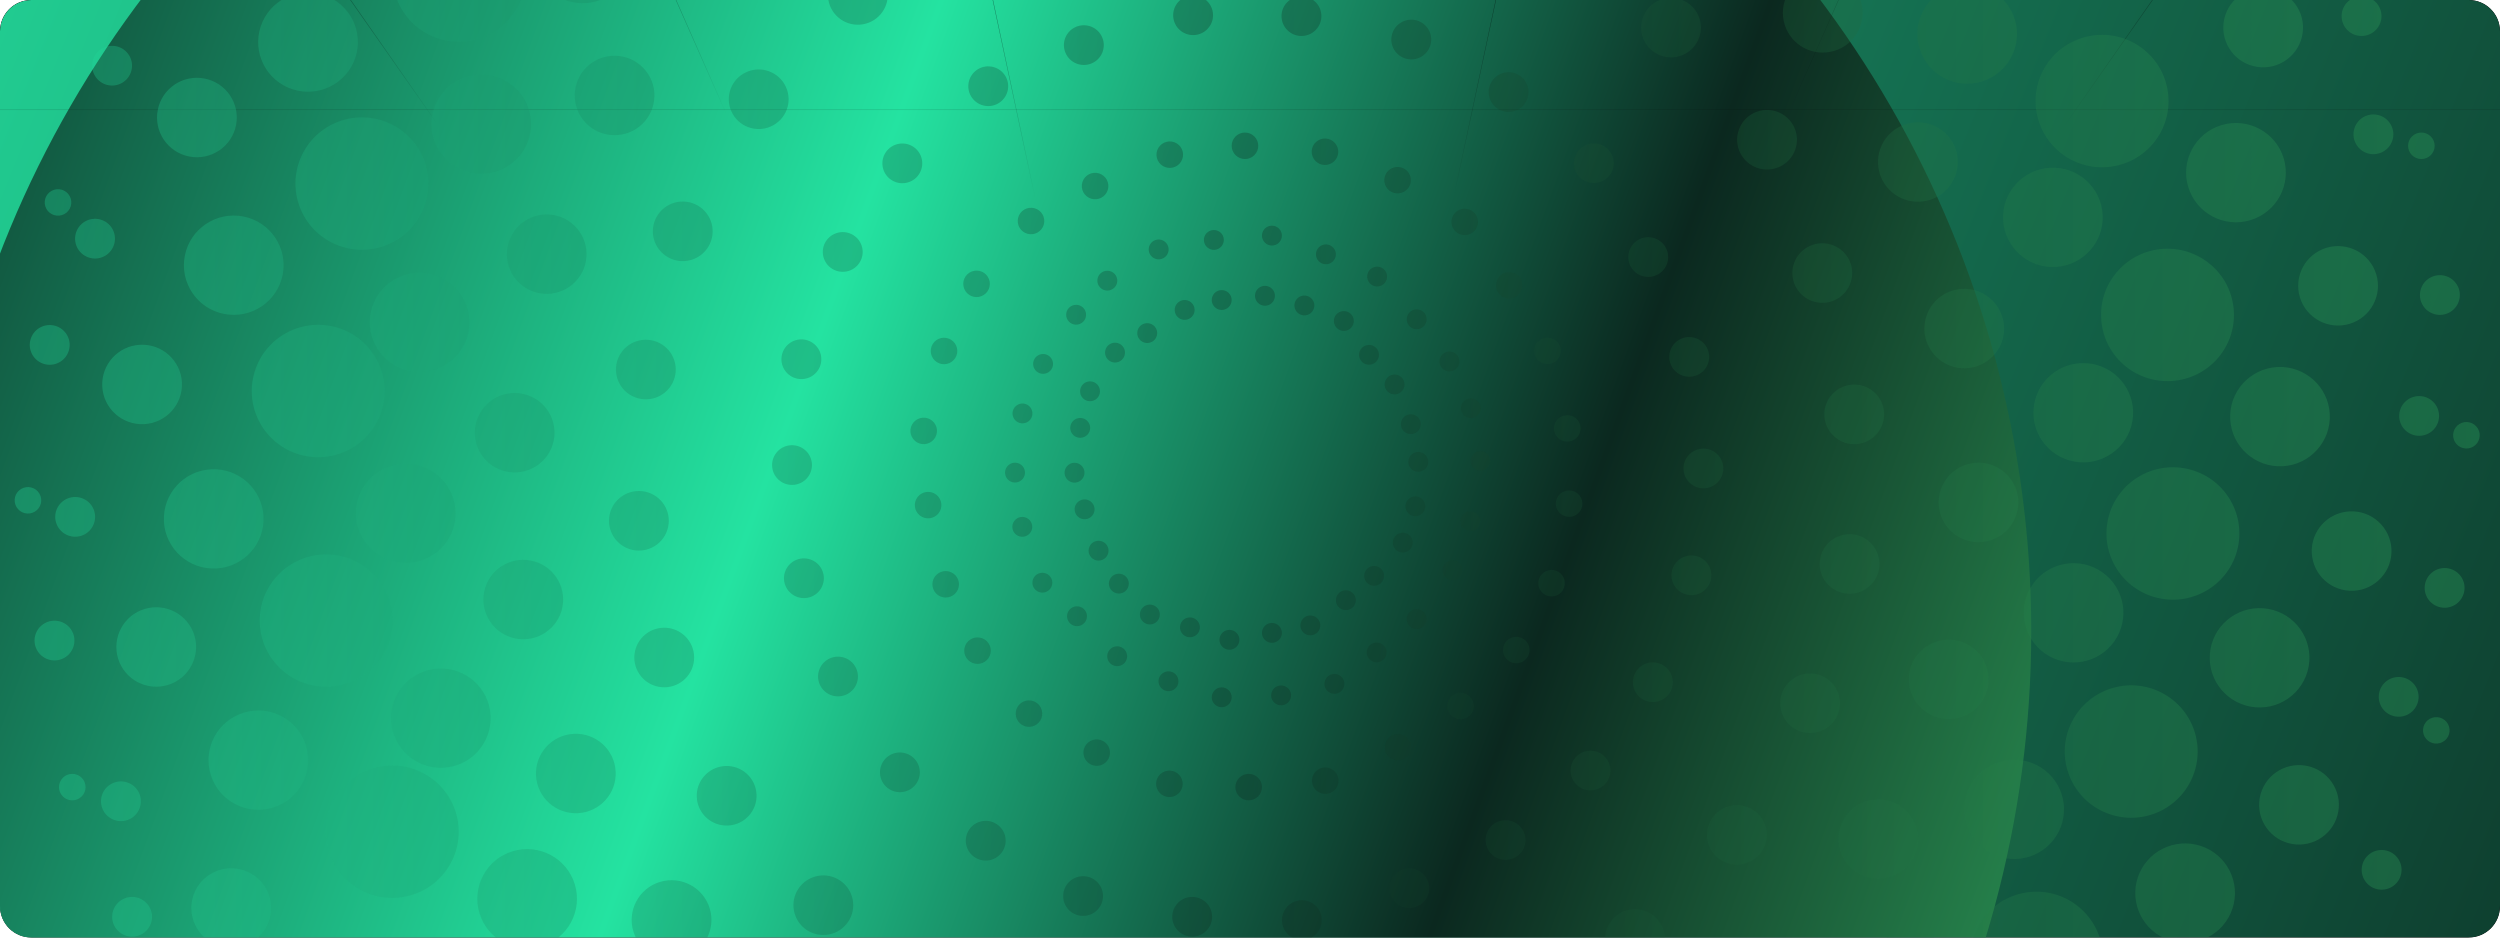 <svg width="960" height="360" viewBox="0 0 960 360" fill="none" xmlns="http://www.w3.org/2000/svg">
<g clip-path="url(#clip0_20_12536)">
<path d="M0 12C0 5.373 5.373 0 12 0H948C954.628 0 960 5.373 960 12V348C960 354.627 954.628 360 948 360H12C5.373 360 0 354.627 0 348V12Z" fill="black"/>
<g filter="url(#filter0_f_20_12536)">
<circle cx="480" cy="180" r="527" fill="url(#paint0_linear_20_12536)"/>
</g>
<g filter="url(#filter1_f_20_12536)">
<circle cx="376.5" cy="242.5" r="403.5" fill="url(#paint1_linear_20_12536)"/>
</g>
<rect width="223.515" height="0.353" transform="matrix(0.404 -0.915 0.145 0.989 686.667 43.509)" fill="url(#paint2_linear_20_12536)"/>
<rect width="223.515" height="0.353" transform="matrix(-0.404 -0.915 -0.145 0.989 279.049 43.859)" fill="url(#paint3_linear_20_12536)"/>
<rect width="240.489" height="0.351" transform="matrix(0.573 -0.819 0.092 0.996 792 49.17)" fill="url(#paint4_linear_20_12536)"/>
<rect width="240.489" height="0.351" transform="matrix(-0.573 -0.819 -0.092 0.996 168.897 48.82)" fill="url(#paint5_linear_20_12536)"/>
<rect width="213.316" height="0.361" transform="matrix(0.209 -0.978 0.29 0.957 558 76.305)" fill="url(#paint6_linear_20_12536)"/>
<rect width="213.316" height="0.361" transform="matrix(-0.209 -0.978 -0.29 0.957 397.727 76.654)" fill="url(#paint7_linear_20_12536)"/>
<rect y="41.918" width="960" height="0.35" fill="black" fill-opacity="0.1"/>
<g style="mix-blend-mode:luminosity" opacity="0.3">
<path fill-rule="evenodd" clip-rule="evenodd" d="M438.576 642.013C439.723 644.579 438.565 647.585 435.989 648.727C433.414 649.869 430.397 648.715 429.25 646.15C428.104 643.584 429.262 640.578 431.837 639.436C434.412 638.294 437.43 639.448 438.576 642.013ZM495.806 637.462C497.526 641.31 495.789 645.819 491.926 647.533C488.063 649.246 483.537 647.515 481.817 643.667C480.097 639.818 481.834 635.31 485.697 633.596C489.56 631.883 494.086 633.614 495.806 637.462ZM551.508 636.943C553.244 639.156 552.85 642.352 550.629 644.081C548.407 645.81 545.199 645.417 543.464 643.204C541.728 640.991 542.122 637.796 544.343 636.067C546.565 634.338 549.773 634.73 551.508 636.943ZM384.796 626.753C385.53 630.902 382.75 634.858 378.585 635.589C374.421 636.321 370.45 633.551 369.715 629.402C368.981 625.253 371.762 621.297 375.926 620.566C380.09 619.834 384.062 622.604 384.796 626.753ZM451.774 625.134C452.509 629.283 449.728 633.239 445.564 633.97C441.399 634.702 437.428 631.932 436.694 627.783C435.96 623.634 438.74 619.678 442.905 618.947C447.069 618.215 451.04 620.985 451.774 625.134ZM605.933 618.734C608.536 622.054 607.945 626.847 604.613 629.441C601.281 632.034 596.469 631.446 593.866 628.126C591.262 624.807 591.853 620.013 595.185 617.42C598.518 614.826 603.329 615.415 605.933 618.734ZM560.402 619.749C562.122 623.597 560.384 628.106 556.521 629.819C552.658 631.533 548.133 629.802 546.413 625.954C544.693 622.105 546.43 617.596 550.293 615.883C554.156 614.17 558.682 615.9 560.402 619.749ZM328.161 617.376C328.651 620.142 326.797 622.779 324.021 623.267C321.244 623.755 318.597 621.908 318.107 619.142C317.618 616.377 319.472 613.739 322.248 613.252C325.024 612.764 327.672 614.611 328.161 617.376ZM512.89 599.117C514.358 607.415 508.797 615.327 500.468 616.79C492.139 618.253 484.197 612.713 482.729 604.415C481.26 596.118 486.821 588.206 495.15 586.743C503.479 585.28 511.421 590.82 512.89 599.117ZM660.041 607.171C662.262 608.9 662.656 612.095 660.921 614.308C659.185 616.521 655.977 616.914 653.756 615.185C651.534 613.456 651.14 610.26 652.876 608.047C654.612 605.834 657.819 605.442 660.041 607.171ZM341.652 599.742C345.875 599.962 349.118 603.551 348.897 607.758C348.676 611.965 345.073 615.197 340.85 614.976C336.628 614.756 333.384 611.167 333.605 606.96C333.826 602.753 337.429 599.521 341.652 599.742ZM399.83 580.072C408.276 580.513 414.763 587.691 414.321 596.104C413.878 604.518 406.673 610.981 398.227 610.54C389.782 610.099 383.294 602.921 383.736 594.508C384.179 586.094 391.384 579.631 399.83 580.072ZM276.024 586.31C280.247 586.53 283.491 590.119 283.27 594.326C283.048 598.533 279.446 601.764 275.223 601.544C271.072 601.327 267.867 597.856 267.969 593.742C267.107 593.189 266.468 592.29 266.276 591.201C265.909 589.127 267.299 587.149 269.381 586.783C270.301 586.621 271.202 586.801 271.953 587.232C273.156 586.575 274.553 586.233 276.024 586.31ZM613.384 579.776C616.824 587.473 613.349 596.49 605.623 599.917C597.897 603.344 588.845 599.882 585.405 592.186C581.965 584.489 585.44 575.471 593.166 572.044C600.892 568.618 609.944 572.079 613.384 579.776ZM664.308 585.979C666.912 589.299 666.321 594.092 662.989 596.686C659.656 599.279 654.845 598.691 652.241 595.371C649.638 592.052 650.229 587.258 653.561 584.665C656.893 582.071 661.705 582.66 664.308 585.979ZM454.437 554.416C464.994 554.967 473.104 563.94 472.551 574.457C471.997 584.974 462.991 593.052 452.434 592.501C441.877 591.95 433.767 582.978 434.32 572.461C434.874 561.944 443.88 553.865 454.437 554.416ZM708.427 576.386C711.759 578.98 712.35 583.773 709.746 587.093C707.143 590.412 702.331 591.001 698.999 588.407C695.667 585.814 695.076 581.02 697.68 577.701C700.283 574.381 705.095 573.793 708.427 576.386ZM564.739 564.975C566.575 575.347 559.623 585.237 549.212 587.066C538.801 588.894 528.873 581.969 527.038 571.598C525.202 561.226 532.154 551.336 542.564 549.507C552.975 547.678 562.903 554.604 564.739 564.975ZM305.608 547.937C313.695 550.4 318.247 558.928 315.774 566.985C313.302 575.042 304.741 579.577 296.653 577.114C288.566 574.65 284.014 566.122 286.486 558.065C288.959 550.008 297.52 545.473 305.608 547.937ZM225.373 567.154C228.189 567.3 230.351 569.693 230.204 572.498C230.056 575.302 227.654 577.457 224.839 577.31C222.024 577.163 219.861 574.77 220.009 571.965C220.156 569.161 222.558 567.007 225.373 567.154ZM364.823 536.203C374.933 539.283 380.622 549.943 377.532 560.014C374.441 570.086 363.74 575.754 353.63 572.675C343.521 569.596 337.831 558.935 340.922 548.864C344.012 538.793 354.713 533.124 364.823 536.203ZM244.381 553.001C248.425 554.233 250.701 558.497 249.464 562.526C248.228 566.554 243.948 568.821 239.904 567.59C235.86 566.358 233.584 562.094 234.82 558.065C236.057 554.037 240.337 551.77 244.381 553.001ZM655.402 534.152C659.702 543.773 655.358 555.045 645.701 559.328C636.043 563.612 624.728 559.285 620.429 549.664C616.129 540.043 620.472 528.771 630.13 524.488C639.787 520.204 651.102 524.531 655.402 534.152ZM498.278 509.344C512.354 510.079 523.167 522.042 522.429 536.065C521.692 550.088 509.683 560.86 495.607 560.125C481.531 559.39 470.718 547.426 471.456 533.404C472.193 519.381 484.202 508.609 498.278 509.344ZM758.184 550.212C760.759 551.354 761.918 554.36 760.771 556.926C759.624 559.491 756.607 560.645 754.032 559.503C751.457 558.361 750.298 555.355 751.445 552.789C752.591 550.224 755.609 549.07 758.184 550.212ZM706.009 534.425C711.216 541.064 710.034 550.651 703.37 555.838C696.706 561.025 687.082 559.848 681.875 553.209C676.669 546.57 677.85 536.983 684.515 531.796C691.179 526.608 700.802 527.786 706.009 534.425ZM418.307 503.036C431.786 507.142 439.373 521.356 435.252 534.784C431.131 548.213 416.863 555.77 403.383 551.665C389.904 547.56 382.317 533.345 386.439 519.917C390.56 506.489 404.828 498.931 418.307 503.036ZM604.67 516.39C607.118 530.218 597.849 543.405 583.968 545.844C570.087 548.282 556.85 539.048 554.402 525.22C551.954 511.391 561.223 498.204 575.104 495.766C588.986 493.328 602.223 502.561 604.67 516.39ZM757.114 530.535C760.446 533.129 761.037 537.922 758.434 541.242C755.83 544.561 751.018 545.15 747.686 542.556C744.354 539.963 743.763 535.169 746.367 531.85C748.97 528.53 753.782 527.942 757.114 530.535ZM183.965 524.151C188.008 525.383 190.284 529.647 189.048 533.676C187.812 537.704 183.531 539.971 179.488 538.74C175.444 537.508 173.168 533.244 174.404 529.216C175.64 525.187 179.921 522.92 183.965 524.151ZM281.451 500.17C290.513 505.594 293.445 517.309 288 526.336C282.555 535.364 270.795 538.285 261.734 532.861C252.672 527.436 249.74 515.721 255.185 506.694C260.63 497.667 272.389 494.746 281.451 500.17ZM341.401 480.878C353.483 488.11 357.392 503.73 350.132 515.767C342.873 527.803 327.193 531.698 315.111 524.465C303.029 517.233 299.12 501.613 306.379 489.577C313.639 477.541 329.319 473.646 341.401 480.878ZM221.145 497.283C228.394 501.623 230.74 510.995 226.384 518.216C222.028 525.438 212.621 527.775 205.372 523.436C198.122 519.096 195.777 509.724 200.132 502.503C204.488 495.281 213.896 492.944 221.145 497.283ZM797.657 508.681C801.52 510.394 803.257 514.903 801.537 518.751C799.818 522.6 795.292 524.331 791.429 522.617C787.566 520.904 785.828 516.395 787.548 512.547C789.268 508.698 793.794 506.967 797.657 508.681ZM466.83 480.731C476.94 483.81 482.63 494.47 479.539 504.542C476.448 514.613 465.747 520.281 455.637 517.202C445.528 514.123 439.838 503.463 442.929 493.391C446.02 483.32 456.721 477.652 466.83 480.731ZM539.943 476.007C550.5 476.558 558.61 485.53 558.057 496.047C557.503 506.565 548.497 514.643 537.94 514.092C527.383 513.541 519.273 504.568 519.826 494.051C520.38 483.534 529.386 475.455 539.943 476.007ZM682.348 477.386C688.081 490.214 682.29 505.243 669.414 510.954C656.537 516.666 641.451 510.897 635.718 498.069C629.984 485.241 635.776 470.212 648.652 464.5C661.529 458.789 676.615 464.558 682.348 477.386ZM735.7 480.029C742.208 488.328 740.731 500.312 732.401 506.796C724.07 513.28 712.041 511.808 705.533 503.509C699.024 495.21 700.501 483.227 708.832 476.743C717.162 470.259 729.191 471.73 735.7 480.029ZM393.899 470.93C402.961 476.354 405.893 488.069 400.448 497.096C395.003 506.123 383.244 509.044 374.182 503.62C365.12 498.196 362.188 486.481 367.633 477.454C373.078 468.426 384.838 465.505 393.899 470.93ZM139.47 493.357C142.166 494.178 143.683 497.021 142.859 499.707C142.035 502.392 139.181 503.904 136.485 503.083C133.79 502.262 132.272 499.419 133.096 496.733C133.921 494.048 136.774 492.536 139.47 493.357ZM160.507 487.441C164.132 489.611 165.305 494.297 163.127 497.908C160.949 501.519 156.245 502.687 152.62 500.518C148.996 498.348 147.823 493.662 150.001 490.051C152.179 486.44 156.883 485.272 160.507 487.441ZM785.057 470.462C791.721 475.649 792.903 485.236 787.696 491.875C782.489 498.514 772.866 499.692 766.201 494.504C759.537 489.317 758.355 479.73 763.562 473.091C768.769 466.452 778.393 465.275 785.057 470.462ZM630.348 469.414C632.184 479.785 625.232 489.675 614.821 491.504C604.411 493.333 594.483 486.408 592.647 476.036C590.811 465.665 597.763 455.775 608.174 453.946C618.585 452.117 628.512 459.042 630.348 469.414ZM839.516 473.206C842.292 473.694 844.146 476.331 843.656 479.097C843.167 481.863 840.519 483.709 837.743 483.222C834.967 482.734 833.113 480.096 833.602 477.331C834.092 474.565 836.739 472.718 839.516 473.206ZM273.002 437.608C282.969 447.537 282.969 463.635 273.002 473.564C263.035 483.494 246.876 483.494 236.909 473.564C226.942 463.635 226.942 447.537 236.909 437.608C246.876 427.679 263.035 427.679 273.002 437.608ZM210.148 441.878C217.624 449.325 217.624 461.399 210.148 468.846C202.673 476.293 190.554 476.293 183.078 468.846C175.603 461.399 175.603 449.325 183.078 441.878C190.554 434.431 202.673 434.431 210.148 441.878ZM326.357 440.607C333.832 448.054 333.832 460.128 326.357 467.575C318.882 475.021 306.762 475.021 299.287 467.575C291.812 460.128 291.812 448.054 299.287 440.607C306.762 433.16 318.882 433.16 326.357 440.607ZM503.489 443.119C511.577 445.583 516.129 454.111 513.656 462.168C511.184 470.225 502.623 474.76 494.535 472.296C486.447 469.833 481.896 461.305 484.368 453.248C486.841 445.191 495.402 440.656 503.489 443.119ZM438.603 443.27C445.852 447.61 448.198 456.982 443.842 464.203C439.486 471.425 430.079 473.762 422.829 469.423C415.58 465.083 413.234 455.711 417.59 448.49C421.946 441.268 431.354 438.931 438.603 443.27ZM833.764 452.458C837.627 454.171 839.364 458.68 837.644 462.529C835.924 466.377 831.398 468.108 827.535 466.394C823.672 464.681 821.935 460.172 823.655 456.324C825.375 452.475 829.901 450.745 833.764 452.458ZM566.38 430.677C574.826 431.118 581.313 438.296 580.871 446.71C580.428 455.123 573.223 461.587 564.777 461.146C556.331 460.705 549.844 453.527 550.286 445.113C550.729 436.699 557.934 430.236 566.38 430.677ZM748.061 418.455C756.739 429.521 754.769 445.499 743.662 454.144C732.555 462.789 716.516 460.827 707.838 449.762C699.16 438.697 701.129 422.718 712.237 414.073C723.344 405.428 739.383 407.39 748.061 418.455ZM108.892 444.888C112.516 447.058 113.689 451.744 111.511 455.354C109.333 458.965 104.629 460.134 101.005 457.964C97.38 455.794 96.207 451.108 98.385 447.498C100.563 443.887 105.267 442.718 108.892 444.888ZM695.856 425.617C700.156 435.238 695.812 446.51 686.155 450.793C676.497 455.077 665.183 450.75 660.883 441.129C656.583 431.508 660.926 420.236 670.584 415.953C680.241 411.669 691.556 415.996 695.856 425.617ZM376.45 424.543C382.43 430.501 382.43 440.16 376.45 446.117C370.47 452.075 360.774 452.075 354.794 446.117C348.814 440.16 348.814 430.501 354.794 424.543C360.774 418.586 370.47 418.586 376.45 424.543ZM152.335 424.543C158.315 430.501 158.315 440.16 152.335 446.117C146.355 452.075 136.659 452.075 130.679 446.117C124.699 440.16 124.699 430.501 130.679 424.543C136.659 418.586 146.355 418.586 152.335 424.543ZM800.656 410.527C808.986 417.011 810.463 428.994 803.955 437.293C797.447 445.592 785.417 447.064 777.087 440.58C768.756 434.096 767.279 422.112 773.788 413.813C780.296 405.514 792.326 404.043 800.656 410.527ZM867.731 423.395C871.895 424.127 874.676 428.083 873.941 432.231C873.281 435.962 870.003 438.578 866.321 438.535C865.745 438.956 865.042 439.218 864.274 439.259C862.163 439.369 860.362 437.753 860.251 435.65L860.248 435.446C859.042 433.822 858.481 431.728 858.861 429.582C859.595 425.434 863.566 422.664 867.731 423.395ZM641.437 416.228C642.905 424.525 637.344 432.438 629.015 433.901C620.687 435.364 612.744 429.823 611.276 421.526C609.807 413.229 615.368 405.317 623.697 403.854C632.026 402.391 639.968 407.931 641.437 416.228ZM266.862 398.335C272.307 407.363 269.375 419.078 260.313 424.502C251.252 429.926 239.492 427.005 234.047 417.978C228.603 408.951 231.535 397.235 240.596 391.811C249.658 386.387 261.417 389.308 266.862 398.335ZM476.14 403.485C481.577 406.739 483.336 413.768 480.069 419.185C476.802 424.601 469.746 426.354 464.309 423.099C458.872 419.845 457.113 412.816 460.38 407.399C463.647 401.983 470.703 400.23 476.14 403.485ZM215.82 382.566C223.08 394.603 219.171 410.223 207.089 417.455C195.007 424.687 179.327 420.792 172.067 408.756C164.808 396.72 168.717 381.1 180.799 373.867C192.881 366.635 208.561 370.53 215.82 382.566ZM319.368 394.821C323.724 402.043 321.378 411.415 314.129 415.755C306.88 420.094 297.472 417.757 293.116 410.535C288.76 403.314 291.106 393.942 298.355 389.602C305.604 385.263 315.012 387.6 319.368 394.821ZM530.249 395.469C536.315 397.317 539.729 403.713 537.875 409.756C536.02 415.798 529.599 419.199 523.534 417.352C517.468 415.505 514.054 409.108 515.909 403.065C517.763 397.023 524.184 393.622 530.249 395.469ZM846.288 387.435C854.014 390.862 857.489 399.879 854.049 407.576C850.609 415.273 841.557 418.734 833.831 415.307C826.105 411.88 822.631 402.863 826.07 395.166C829.51 387.469 838.562 384.008 846.288 387.435ZM422.533 394.986C427.018 399.454 427.018 406.699 422.533 411.167C418.048 415.635 410.776 415.635 406.291 411.167C401.806 406.699 401.806 399.454 406.291 394.986C410.776 390.518 418.048 390.518 422.533 394.986ZM73.197 404.285C75.613 405.731 76.395 408.855 74.943 411.263C73.491 413.67 70.356 414.449 67.939 413.002C65.523 411.556 64.741 408.432 66.193 406.025C67.645 403.617 70.781 402.839 73.197 404.285ZM95.888 400.38C98.878 403.359 98.878 408.188 95.888 411.167C92.898 414.146 88.05 414.146 85.06 411.167C82.07 408.188 82.07 403.359 85.06 400.38C88.05 397.401 92.898 397.401 95.888 400.38ZM580.774 377.993C587.108 378.324 591.974 383.707 591.642 390.018C591.31 396.328 585.906 401.175 579.571 400.844C573.237 400.514 568.371 395.13 568.703 388.82C569.035 382.51 574.439 377.662 580.774 377.993ZM153.797 371.562C159.241 380.589 156.309 392.304 147.248 397.728C138.186 403.152 126.427 400.232 120.982 391.204C115.537 382.177 118.469 370.462 127.531 365.038C136.592 359.614 148.352 362.535 153.797 371.562ZM748.596 364.969C755.104 373.268 753.627 385.251 745.297 391.735C736.966 398.219 724.937 396.748 718.428 388.449C711.92 380.15 713.397 368.166 721.727 361.682C730.058 355.198 742.087 356.67 748.596 364.969ZM371.26 377.249C374.527 382.665 372.767 389.694 367.331 392.949C361.894 396.203 354.838 394.45 351.571 389.034C348.304 383.618 350.063 376.589 355.5 373.334C360.937 370.08 367.993 371.832 371.26 377.249ZM797.697 347.803C808.805 356.448 810.774 372.426 802.096 383.491C793.418 394.557 777.379 396.518 766.272 387.873C755.164 379.228 753.195 363.25 761.873 352.185C770.551 341.119 786.59 339.158 797.697 347.803ZM693.699 371.339C697.139 379.035 693.665 388.053 685.939 391.48C678.212 394.907 669.161 391.445 665.721 383.748C662.281 376.052 665.756 367.034 673.482 363.607C681.208 360.18 690.259 363.642 693.699 371.339ZM903.26 386.069C903.407 388.873 901.245 391.266 898.43 391.413C895.614 391.56 893.213 389.406 893.065 386.601C892.917 383.797 895.08 381.404 897.895 381.257C900.71 381.11 903.112 383.264 903.26 386.069ZM889.111 360.14C893.276 360.872 896.056 364.828 895.322 368.977C894.588 373.125 890.617 375.895 886.452 375.164C882.288 374.432 879.507 370.476 880.242 366.328C880.976 362.179 884.947 359.409 889.111 360.14ZM639.13 358.575C640.232 364.798 636.061 370.732 629.814 371.829C623.568 372.927 617.611 368.772 616.51 362.549C615.408 356.326 619.579 350.392 625.826 349.294C632.072 348.197 638.029 352.352 639.13 358.575ZM272.522 348.797C274.995 356.854 270.443 365.383 262.355 367.846C254.267 370.309 245.707 365.775 243.234 357.718C240.761 349.661 245.313 341.132 253.401 338.669C261.488 336.206 270.049 340.74 272.522 348.797ZM220.722 339.553C223.813 349.624 218.123 360.284 208.014 363.364C197.904 366.443 187.203 360.774 184.112 350.703C181.022 340.632 186.712 329.971 196.821 326.892C206.931 323.813 217.632 329.481 220.722 339.553ZM101.91 340.808C106.266 348.03 103.92 357.402 96.671 361.742C89.422 366.081 80.014 363.744 75.658 356.522C71.302 349.301 73.648 339.928 80.897 335.589C88.147 331.25 97.554 333.587 101.91 340.808ZM846.869 325.52C856.527 329.804 860.87 341.076 856.57 350.697C852.27 360.318 840.956 364.645 831.298 360.361C821.641 356.078 817.297 344.806 821.597 335.185C825.897 325.564 837.212 321.237 846.869 325.52ZM503.874 346.781C507.498 348.95 508.671 353.636 506.493 357.247C504.315 360.858 499.611 362.027 495.987 359.857C492.362 357.687 491.189 353.001 493.367 349.39C495.545 345.779 500.249 344.611 503.874 346.781ZM56.14 346.651C59.13 349.629 59.13 354.459 56.14 357.438C53.15 360.416 48.302 360.416 45.312 357.438C42.322 354.459 42.322 349.629 45.312 346.651C48.302 343.672 53.15 343.672 56.14 346.651ZM463.213 346.651C466.203 349.629 466.203 354.459 463.213 357.438C460.223 360.416 455.375 360.416 452.385 357.438C449.395 354.459 449.395 349.629 452.385 346.651C455.375 343.672 460.223 343.672 463.213 346.651ZM327.14 344.253C328.994 350.296 325.58 356.692 319.515 358.539C313.449 360.387 307.028 356.986 305.174 350.943C303.319 344.9 306.733 338.504 312.799 336.656C318.865 334.809 325.285 338.21 327.14 344.253ZM422.47 340.153C424.647 343.764 423.475 348.45 419.85 350.619C416.225 352.789 411.522 351.621 409.344 348.01C407.166 344.399 408.339 339.713 411.963 337.543C415.588 335.374 420.292 336.542 422.47 340.153ZM543.389 333.765C547.433 334.997 549.709 339.261 548.473 343.29C547.236 347.318 542.956 349.586 538.912 348.354C534.868 347.122 532.592 342.858 533.829 338.83C535.065 334.801 539.346 332.534 543.389 333.765ZM175.026 311.951C179.147 325.379 171.561 339.593 158.082 343.698C144.602 347.804 130.334 340.246 126.213 326.818C122.092 313.389 129.678 299.175 143.158 295.07C156.637 290.964 170.905 298.522 175.026 311.951ZM922.186 333.618C922.407 337.825 919.164 341.414 914.941 341.634C910.718 341.855 907.115 338.623 906.894 334.416C906.673 330.209 909.917 326.62 914.139 326.4C918.362 326.179 921.965 329.411 922.186 333.618ZM733.322 312.823C738.529 319.462 737.347 329.049 730.683 334.236C724.018 339.423 714.395 338.246 709.188 331.606C703.981 324.967 705.163 315.38 711.827 310.193C718.492 305.006 728.115 306.183 733.322 312.823ZM677.461 315.954C680.041 321.727 677.435 328.49 671.64 331.06C665.846 333.63 659.057 331.034 656.477 325.261C653.897 319.489 656.503 312.726 662.298 310.156C668.092 307.585 674.881 310.181 677.461 315.954ZM385.837 320.601C387.073 324.629 384.797 328.893 380.753 330.125C376.71 331.357 372.429 329.089 371.193 325.061C369.957 321.032 372.232 316.768 376.276 315.536C380.32 314.305 384.601 316.572 385.837 320.601ZM578.539 314.955C582.762 315.176 586.006 318.765 585.784 322.972C585.563 327.179 581.96 330.41 577.738 330.19C573.515 329.969 570.271 326.38 570.492 322.173C570.714 317.966 574.316 314.735 578.539 314.955ZM785.227 295.776C793.558 302.26 795.035 314.243 788.526 322.542C782.018 330.841 769.988 332.313 761.658 325.829C753.327 319.345 751.85 307.361 758.359 299.062C764.867 290.763 776.897 289.292 785.227 295.776ZM885.474 294.03C893.802 295.493 899.364 303.405 897.895 311.703C896.426 320 888.484 325.54 880.155 324.077C871.827 322.614 866.265 314.702 867.734 306.405C869.203 298.107 877.145 292.567 885.474 294.03ZM290.505 304.98C290.837 311.29 285.972 316.674 279.637 317.004C273.303 317.335 267.899 312.488 267.567 306.178C267.235 299.867 272.101 294.484 278.435 294.153C284.769 293.822 290.173 298.67 290.505 304.98ZM53.008 303.759C55.186 307.369 54.013 312.056 50.388 314.225C46.764 316.395 42.06 315.226 39.882 311.616C37.704 308.005 38.877 303.319 42.502 301.149C46.126 298.979 50.83 300.148 53.008 303.759ZM828.766 265.373C841.643 271.084 847.434 286.113 841.701 298.941C835.968 311.769 820.882 317.538 808.005 311.827C795.128 306.115 789.337 291.086 795.07 278.258C800.803 265.43 815.89 259.661 828.766 265.373ZM236.406 296.226C236.849 304.64 230.361 311.818 221.915 312.259C213.47 312.7 206.265 306.237 205.822 297.823C205.379 289.409 211.867 282.231 220.313 281.79C228.758 281.35 235.964 287.813 236.406 296.226ZM117.517 286.325C120.608 296.396 114.918 307.057 104.809 310.136C94.699 313.215 83.998 307.547 80.907 297.475C77.816 287.404 83.506 276.744 93.616 273.664C103.725 270.585 114.426 276.254 117.517 286.325ZM483.102 298.651C485.095 300.637 485.095 303.857 483.102 305.842C481.109 307.828 477.877 307.828 475.883 305.842C473.89 303.857 473.89 300.637 475.883 298.651C477.877 296.665 481.109 296.665 483.102 298.651ZM31.365 298.651C33.359 300.637 33.359 303.857 31.365 305.842C29.372 307.828 26.14 307.828 24.146 305.842C22.153 303.857 22.153 300.637 24.146 298.651C26.14 296.665 29.372 296.665 31.365 298.651ZM453.424 298.372C454.876 300.78 454.094 303.904 451.678 305.35C449.261 306.797 446.125 306.018 444.673 303.61C443.221 301.203 444.003 298.079 446.42 296.633C448.836 295.186 451.972 295.965 453.424 298.372ZM511.515 295.414C513.932 296.86 514.714 299.984 513.262 302.391C511.81 304.799 508.674 305.578 506.257 304.131C503.841 302.685 503.059 299.561 504.511 297.153C505.963 294.746 509.099 293.967 511.515 295.414ZM353.202 296.177C353.424 300.384 350.18 303.973 345.957 304.193C341.734 304.414 338.132 301.182 337.91 296.975C337.689 292.768 340.933 289.179 345.156 288.959C349.378 288.738 352.981 291.97 353.202 296.177ZM618.284 294.56C619.018 298.709 616.237 302.665 612.073 303.396C607.909 304.128 603.938 301.358 603.203 297.209C602.469 293.061 605.25 289.105 609.414 288.373C613.578 287.642 617.549 290.412 618.284 294.56ZM188.39 274.772C188.944 285.289 180.834 294.262 170.277 294.813C159.72 295.364 150.713 287.285 150.16 276.768C149.607 266.251 157.716 257.279 168.273 256.727C178.83 256.176 187.837 264.255 188.39 274.772ZM426.018 287.522C426.842 290.207 425.325 293.05 422.629 293.871C419.933 294.692 417.079 293.181 416.255 290.495C415.431 287.809 416.948 284.967 419.644 284.145C422.34 283.324 425.194 284.836 426.018 287.522ZM538.33 282.082C541.026 282.904 542.543 285.746 541.719 288.432C540.895 291.118 538.041 292.629 535.345 291.808C532.65 290.987 531.132 288.144 531.956 285.458C532.781 282.773 535.634 281.261 538.33 282.082ZM940.421 278.974C941.245 281.66 939.728 284.503 937.032 285.324C934.336 286.145 931.483 284.634 930.658 281.948C929.834 279.262 931.352 276.419 934.047 275.598C936.743 274.777 939.597 276.289 940.421 278.974ZM704.116 262.997C708.021 267.976 707.135 275.166 702.137 279.056C697.139 282.947 689.921 282.064 686.016 277.085C682.111 272.105 682.997 264.915 687.995 261.025C692.994 257.134 700.211 258.017 704.116 262.997ZM400.223 273.764C400.37 276.569 398.208 278.961 395.393 279.108C392.577 279.255 390.176 277.101 390.028 274.296C389.88 271.492 392.043 269.099 394.858 268.952C397.673 268.805 400.075 270.96 400.223 273.764ZM561.079 266.027C563.895 266.174 566.057 268.567 565.91 271.371C565.762 274.176 563.36 276.33 560.545 276.183C557.73 276.036 555.567 273.643 555.715 270.839C555.862 268.034 558.264 265.88 561.079 266.027ZM757.744 248.86C764.408 254.047 765.59 263.634 760.383 270.273C755.177 276.912 745.553 278.089 738.889 272.902C732.224 267.715 731.043 258.128 736.25 251.489C741.456 244.85 751.08 243.673 757.744 248.86ZM928.736 267.193C928.957 271.4 925.713 274.989 921.49 275.209C917.268 275.43 913.665 272.198 913.444 267.991C913.222 263.784 916.466 260.195 920.689 259.975C924.912 259.754 928.514 262.986 928.736 267.193ZM871.002 233.815C881.413 235.644 888.364 245.534 886.529 255.905C884.693 266.277 874.765 273.202 864.354 271.373C853.943 269.545 846.992 259.654 848.828 249.283C850.663 238.911 860.591 231.986 871.002 233.815ZM471.841 265.062C473.337 266.551 473.337 268.966 471.841 270.456C470.346 271.945 467.923 271.945 466.427 270.456C464.932 268.966 464.932 266.551 466.427 265.062C467.923 263.573 470.346 263.573 471.841 265.062ZM493.925 263.763C495.737 264.847 496.324 267.19 495.235 268.996C494.146 270.801 491.794 271.385 489.981 270.301C488.169 269.216 487.583 266.873 488.672 265.067C489.761 263.262 492.113 262.678 493.925 263.763ZM641.688 258.865C643.408 262.713 641.671 267.222 637.808 268.935C633.945 270.649 629.419 268.918 627.699 265.07C625.979 261.221 627.716 256.713 631.579 254.999C635.442 253.286 639.968 255.016 641.688 258.865ZM323.251 252.294C327.402 253.098 330.113 257.102 329.306 261.237C328.5 265.372 324.48 268.073 320.33 267.269C316.179 266.465 313.468 262.461 314.275 258.326C315.082 254.191 319.101 251.491 323.251 252.294ZM513.544 258.953C515.566 259.569 516.704 261.701 516.086 263.715C515.468 265.73 513.328 266.863 511.306 266.247C509.284 265.632 508.146 263.5 508.764 261.485C509.382 259.471 511.522 258.337 513.544 258.953ZM451.977 259.639C453.066 261.445 452.48 263.788 450.668 264.873C448.855 265.957 446.503 265.373 445.414 263.568C444.325 261.762 444.912 259.419 446.724 258.335C448.536 257.25 450.888 257.834 451.977 259.639ZM257.252 241.254C263.478 242.46 267.544 248.466 266.334 254.668C265.124 260.871 259.095 264.922 252.869 263.716C246.642 262.511 242.576 256.505 243.786 250.302C244.997 244.099 251.025 240.048 257.252 241.254ZM150.755 236.977C151.492 251 140.679 262.963 126.603 263.698C112.527 264.433 100.518 253.661 99.781 239.638C99.043 225.616 109.856 213.652 123.932 212.917C138.008 212.182 150.017 222.954 150.755 236.977ZM74.64 243.98C77.113 252.037 72.561 260.565 64.473 263.029C56.386 265.492 47.825 260.957 45.352 252.9C42.88 244.843 47.431 236.315 55.519 233.852C63.607 231.388 72.168 235.923 74.64 243.98ZM432.654 250.879C433.272 252.893 432.134 255.026 430.112 255.641C428.09 256.257 425.95 255.123 425.332 253.109C424.714 251.095 425.852 248.963 427.874 248.347C429.896 247.731 432.036 248.865 432.654 250.879ZM376.336 244.861C379.103 245.396 380.911 248.066 380.373 250.822C379.835 253.579 377.155 255.38 374.388 254.844C371.621 254.308 369.814 251.639 370.352 248.882C370.889 246.125 373.569 244.325 376.336 244.861ZM587.267 248.736C587.756 251.502 585.902 254.139 583.126 254.627C580.35 255.115 577.703 253.268 577.213 250.502C576.724 247.736 578.577 245.099 581.353 244.611C584.13 244.124 586.777 245.97 587.267 248.736ZM804.032 217.897C813.69 222.18 818.033 233.452 813.733 243.073C809.434 252.694 798.119 257.021 788.461 252.737C778.804 248.454 774.461 237.182 778.76 227.561C783.06 217.94 794.375 213.613 804.032 217.897ZM528.897 246.728C531.006 246.875 532.596 248.698 532.449 250.799C532.302 252.9 530.472 254.484 528.363 254.337C526.254 254.19 524.664 252.368 524.811 250.267C524.959 248.166 526.788 246.581 528.897 246.728ZM27.488 242.046C29.666 245.657 28.493 250.343 24.868 252.512C21.244 254.682 16.54 253.514 14.362 249.903C12.184 246.292 13.357 241.606 16.981 239.436C20.606 237.266 25.31 238.435 27.488 242.046ZM475.379 243.717C476.468 245.522 475.882 247.865 474.069 248.95C472.257 250.035 469.905 249.45 468.816 247.645C467.727 245.84 468.314 243.497 470.126 242.412C471.938 241.327 474.29 241.911 475.379 243.717ZM491.132 240.327C492.627 241.817 492.627 244.231 491.132 245.721C489.637 247.21 487.213 247.21 485.718 245.721C484.223 244.231 484.223 241.817 485.718 240.327C487.213 238.838 489.637 238.838 491.132 240.327ZM203.858 215.251C212.159 216.858 217.581 224.866 215.967 233.137C214.354 241.407 206.316 246.808 198.014 245.201C189.712 243.593 184.29 235.585 185.904 227.315C187.518 219.044 195.556 213.643 203.858 215.251ZM460.594 239.78C461.212 241.795 460.074 243.927 458.052 244.543C456.03 245.158 453.89 244.025 453.272 242.011C452.653 239.996 453.791 237.864 455.813 237.248C457.835 236.633 459.975 237.766 460.594 239.78ZM505.144 236.887C506.956 237.972 507.542 240.315 506.453 242.12C505.365 243.926 503.013 244.51 501.2 243.425C499.388 242.34 498.802 239.997 499.891 238.192C500.979 236.386 503.331 235.802 505.144 236.887ZM547.776 237.09C548.143 239.164 546.753 241.142 544.671 241.508C542.588 241.874 540.603 240.489 540.236 238.415C539.869 236.34 541.259 234.362 543.341 233.997C545.423 233.631 547.409 235.016 547.776 237.09ZM417.398 236.433C417.509 238.537 415.887 240.331 413.775 240.441C411.664 240.552 409.863 238.936 409.752 236.832C409.641 234.729 411.263 232.935 413.375 232.824C415.486 232.714 417.287 234.33 417.398 236.433ZM445.365 235.774C445.476 237.878 443.854 239.672 441.742 239.782C439.631 239.893 437.83 238.277 437.719 236.173C437.608 234.07 439.23 232.275 441.342 232.165C443.453 232.055 445.254 233.671 445.365 235.774ZM517.935 226.83C519.957 227.446 521.095 229.578 520.477 231.592C519.859 233.606 517.719 234.74 515.697 234.124C513.675 233.508 512.537 231.376 513.155 229.362C513.773 227.348 515.913 226.214 517.935 226.83ZM946.048 223.52C947.284 227.548 945.008 231.813 940.965 233.044C936.921 234.276 932.64 232.009 931.404 227.98C930.168 223.952 932.444 219.687 936.487 218.456C940.531 217.224 944.812 219.491 946.048 223.52ZM838.83 179.817C852.712 182.255 861.98 195.442 859.533 209.271C857.085 223.099 843.848 232.333 829.967 229.895C816.086 227.456 806.817 214.269 809.265 200.441C811.712 186.612 824.949 177.378 838.83 179.817ZM311.819 215.077C315.682 216.79 317.419 221.299 315.699 225.148C313.98 228.996 309.454 230.727 305.591 229.013C301.728 227.3 299.99 222.791 301.71 218.943C303.43 215.094 307.956 213.364 311.819 215.077ZM365.222 219.73C367.797 220.872 368.955 223.878 367.809 226.444C366.662 229.009 363.645 230.163 361.07 229.021C358.494 227.878 357.336 224.873 358.483 222.307C359.629 219.741 362.646 218.588 365.222 219.73ZM600.464 221.877C601.611 224.443 600.453 227.449 597.877 228.591C595.302 229.733 592.285 228.579 591.138 226.014C589.992 223.448 591.15 220.442 593.725 219.3C596.3 218.158 599.318 219.312 600.464 221.877ZM655.542 216.225C658.146 219.544 657.555 224.338 654.223 226.931C650.891 229.525 646.079 228.936 643.476 225.617C640.872 222.297 641.463 217.503 644.795 214.91C648.127 212.316 652.939 212.905 655.542 216.225ZM717.306 207.553C722.304 211.443 723.191 218.633 719.285 223.612C715.38 228.592 708.163 229.475 703.165 225.584C698.166 221.694 697.28 214.504 701.185 209.525C705.09 204.545 712.308 203.662 717.306 207.553ZM430.372 220.369C432.448 220.771 433.803 222.773 433.4 224.84C432.996 226.908 430.987 228.258 428.911 227.856C426.836 227.454 425.48 225.453 425.884 223.385C426.287 221.317 428.297 219.967 430.372 220.369ZM400.93 219.997C403.013 220.363 404.403 222.341 404.036 224.415C403.669 226.489 401.683 227.874 399.601 227.509C397.519 227.143 396.128 225.165 396.495 223.09C396.863 221.016 398.848 219.631 400.93 219.997ZM918.31 210.81C918.752 219.224 912.265 226.402 903.819 226.843C895.373 227.284 888.168 220.821 887.726 212.407C887.283 203.993 893.771 196.815 902.216 196.374C910.662 195.933 917.867 202.397 918.31 210.81ZM527.872 217.331C529.984 217.441 531.606 219.236 531.495 221.339C531.385 223.442 529.583 225.058 527.472 224.948C525.36 224.838 523.738 223.043 523.849 220.94C523.96 218.836 525.761 217.221 527.872 217.331ZM561.258 217.424C562.118 219.348 561.249 221.602 559.318 222.459C557.386 223.315 555.123 222.45 554.263 220.526C553.403 218.602 554.272 216.347 556.203 215.491C558.135 214.634 560.398 215.499 561.258 217.424ZM101.177 198.253C101.73 208.77 93.62 217.742 83.063 218.293C72.506 218.845 63.5 210.766 62.946 200.249C62.393 189.732 70.503 180.759 81.06 180.208C91.617 179.657 100.623 187.736 101.177 198.253ZM159.451 178.391C169.828 180.4 176.605 190.41 174.588 200.748C172.571 211.086 162.523 217.837 152.146 215.828C141.769 213.818 134.991 203.809 137.008 193.471C139.026 183.133 149.073 176.381 159.451 178.391ZM423.403 207.976C425.335 208.832 426.203 211.087 425.343 213.011C424.483 214.935 422.221 215.8 420.289 214.944C418.357 214.087 417.489 211.833 418.349 209.908C419.209 207.984 421.472 207.119 423.403 207.976ZM542.437 207.699C542.804 209.773 541.414 211.751 539.331 212.117C537.249 212.482 535.264 211.097 534.896 209.023C534.529 206.949 535.92 204.971 538.002 204.605C540.084 204.239 542.07 205.624 542.437 207.699ZM250.004 189.529C255.798 192.099 258.404 198.862 255.824 204.635C253.244 210.408 246.456 213.004 240.661 210.434C234.866 207.864 232.261 201.1 234.84 195.328C237.42 189.555 244.209 186.959 250.004 189.529ZM765.973 178.998C773.699 182.424 777.173 191.442 773.733 199.139C770.294 206.835 761.242 210.297 753.516 206.87C745.79 203.443 742.315 194.426 745.755 186.729C749.195 179.032 758.246 175.571 765.973 178.998ZM394.116 198.823C396.048 199.679 396.916 201.934 396.057 203.858C395.197 205.782 392.934 206.648 391.002 205.791C389.071 204.934 388.202 202.68 389.062 200.756C389.922 198.831 392.185 197.966 394.116 198.823ZM36.188 196.245C37.424 200.274 35.148 204.538 31.104 205.769C27.061 207.001 22.78 204.734 21.544 200.705C20.308 196.677 22.584 192.412 26.627 191.181C30.671 189.949 34.952 192.216 36.188 196.245ZM567.624 197.763C568.926 199.423 568.63 201.82 566.964 203.116C565.298 204.413 562.892 204.119 561.591 202.459C560.289 200.799 560.584 198.402 562.25 197.106C563.917 195.809 566.322 196.103 567.624 197.763ZM418.841 192.575C420.507 193.871 420.802 196.268 419.501 197.928C418.199 199.588 415.793 199.882 414.127 198.585C412.461 197.288 412.166 194.892 413.467 193.232C414.769 191.572 417.175 191.278 418.841 192.575ZM359.533 189.958C361.755 191.687 362.149 194.882 360.413 197.096C358.677 199.309 355.47 199.701 353.248 197.972C351.027 196.243 350.633 193.047 352.368 190.834C354.104 188.621 357.312 188.229 359.533 189.958ZM606.561 190.271C608.297 192.484 607.903 195.679 605.681 197.409C603.46 199.138 600.252 198.745 598.517 196.532C596.781 194.319 597.175 191.123 599.396 189.394C601.618 187.665 604.826 188.058 606.561 190.271ZM547 192.863C547.86 194.787 546.992 197.041 545.06 197.898C543.129 198.755 540.866 197.89 540.006 195.965C539.146 194.041 540.015 191.787 541.946 190.93C543.878 190.073 546.141 190.939 547 192.863ZM15.106 189.501C16.558 191.908 15.776 195.033 13.359 196.479C10.943 197.925 7.807 197.146 6.355 194.739C4.903 192.332 5.685 189.208 8.101 187.761C10.518 186.315 13.654 187.094 15.106 189.501ZM658.817 173.876C662.149 176.47 662.74 181.264 660.137 184.583C657.533 187.903 652.721 188.491 649.389 185.898C646.057 183.304 645.466 178.511 648.07 175.191C650.673 171.872 655.485 171.283 658.817 173.876ZM308.847 172.573C312.179 175.166 312.77 179.96 310.166 183.279C307.563 186.599 302.751 187.187 299.419 184.594C296.087 182 295.496 177.207 298.099 173.887C300.703 170.568 305.515 169.979 308.847 172.573ZM415.634 179.172C416.936 180.831 416.641 183.228 414.975 184.525C413.308 185.822 410.903 185.527 409.601 183.868C408.299 182.208 408.595 179.811 410.261 178.514C411.927 177.218 414.333 177.512 415.634 179.172ZM392.119 178.476C393.785 179.773 394.081 182.17 392.779 183.83C391.477 185.49 389.072 185.784 387.405 184.487C385.739 183.19 385.444 180.794 386.746 179.134C388.047 177.474 390.453 177.18 392.119 178.476ZM203.85 152.227C211.576 155.654 215.051 164.671 211.611 172.368C208.171 180.065 199.119 183.526 191.393 180.099C183.667 176.673 180.192 167.655 183.632 159.958C187.072 152.261 196.124 148.8 203.85 152.227ZM547.639 175.004C548.941 176.663 548.646 179.06 546.98 180.357C545.314 181.654 542.908 181.359 541.606 179.7C540.304 178.04 540.6 175.643 542.266 174.346C543.932 173.049 546.338 173.344 547.639 175.004ZM570.831 173.983C572.497 175.28 572.792 177.677 571.49 179.337C570.189 180.996 567.783 181.291 566.117 179.994C564.451 178.697 564.155 176.3 565.457 174.641C566.759 172.981 569.165 172.686 570.831 173.983ZM894.635 158.99C895.189 169.507 887.079 178.48 876.522 179.031C865.965 179.582 856.958 171.503 856.405 160.986C855.852 150.469 863.962 141.497 874.519 140.945C885.076 140.394 894.082 148.473 894.635 158.99ZM803.302 139.712C813.713 141.541 820.664 151.431 818.829 161.802C816.993 172.174 807.065 179.099 796.654 177.27C786.243 175.442 779.292 165.551 781.128 155.18C782.963 144.808 792.891 137.883 803.302 139.712ZM127.065 125.195C140.901 127.875 149.938 141.221 147.248 155.005C144.559 168.789 131.162 177.791 117.325 175.111C103.489 172.432 94.453 159.086 97.142 145.302C99.832 131.518 113.229 122.516 127.065 125.195ZM951.484 164.525C952.936 166.932 952.154 170.056 949.738 171.503C947.322 172.949 944.186 172.17 942.734 169.763C941.282 167.356 942.064 164.232 944.48 162.785C946.897 161.339 950.032 162.118 951.484 164.525ZM716.705 148.663C722.499 151.233 725.105 157.996 722.525 163.769C719.945 169.542 713.156 172.138 707.362 169.568C701.567 166.998 698.961 160.234 701.541 154.462C704.121 148.689 710.91 146.093 716.705 148.663ZM358.724 162.339C360.459 164.552 360.066 167.748 357.844 169.477C355.623 171.206 352.415 170.813 350.679 168.6C348.944 166.387 349.337 163.192 351.559 161.463C353.78 159.734 356.988 160.126 358.724 162.339ZM604.988 160.498C607.209 162.227 607.603 165.423 605.868 167.636C604.132 169.849 600.924 170.242 598.703 168.513C596.481 166.784 596.087 163.588 597.823 161.375C599.559 159.162 602.766 158.769 604.988 160.498ZM418.297 162.754C419.157 164.678 418.289 166.933 416.357 167.789C414.426 168.646 412.163 167.781 411.303 165.856C410.443 163.932 411.312 161.678 413.243 160.821C415.175 159.964 417.438 160.83 418.297 162.754ZM936.272 157.49C937.509 161.518 935.233 165.782 931.189 167.014C927.145 168.246 922.865 165.978 921.628 161.95C920.392 157.921 922.668 153.657 926.712 152.425C930.756 151.194 935.036 153.461 936.272 157.49ZM544.109 159.885C545.775 161.182 546.07 163.579 544.769 165.238C543.467 166.898 541.061 167.193 539.395 165.896C537.729 164.599 537.434 162.202 538.735 160.542C540.037 158.883 542.443 158.588 544.109 159.885ZM69.856 146.832C70.299 155.245 63.811 162.424 55.365 162.864C46.92 163.305 39.715 156.842 39.272 148.429C38.829 140.015 45.317 132.837 53.763 132.396C62.208 131.955 69.414 138.418 69.856 146.832ZM395.65 156.412C396.951 158.072 396.656 160.469 394.99 161.765C393.324 163.062 390.918 162.768 389.616 161.108C388.315 159.448 388.61 157.052 390.276 155.755C391.942 154.458 394.348 154.752 395.65 156.412ZM566.363 153.306C568.295 154.163 569.164 156.417 568.304 158.341C567.444 160.265 565.181 161.131 563.249 160.274C561.318 159.417 560.449 157.163 561.309 155.239C562.169 153.315 564.432 152.449 566.363 153.306ZM422.338 149.59C422.705 151.665 421.315 153.643 419.233 154.008C417.151 154.374 415.165 152.989 414.798 150.915C414.431 148.84 415.821 146.862 417.903 146.497C419.986 146.131 421.971 147.516 422.338 149.59ZM255.072 132.886C260.07 136.776 260.956 143.966 257.051 148.946C253.146 153.925 245.928 154.808 240.93 150.918C235.932 147.027 235.045 139.837 238.951 134.858C242.856 129.878 250.073 128.996 255.072 132.886ZM537.077 144.153C539.008 145.01 539.877 147.264 539.017 149.189C538.157 151.113 535.894 151.978 533.962 151.121C532.031 150.265 531.162 148.01 532.022 146.086C532.882 144.162 535.145 143.297 537.077 144.153ZM857.801 119.6C858.539 133.623 847.726 145.587 833.65 146.322C819.574 147.056 807.565 136.285 806.827 122.262C806.09 108.239 816.902 96.276 830.978 95.541C845.054 94.806 857.063 105.578 857.801 119.6ZM313.765 133.255C316.368 136.574 315.777 141.368 312.445 143.961C309.113 146.555 304.301 145.966 301.698 142.647C299.095 139.327 299.685 134.534 303.017 131.94C306.35 129.346 311.161 129.935 313.765 133.255ZM651.775 130.084C655.638 131.797 657.375 136.306 655.655 140.154C653.935 144.003 649.41 145.733 645.547 144.02C641.683 142.307 639.946 137.798 641.666 133.949C643.386 130.101 647.912 128.37 651.775 130.084ZM404.04 138.193C404.9 140.118 404.032 142.372 402.1 143.229C400.168 144.085 397.906 143.22 397.046 141.296C396.186 139.372 397.054 137.117 398.986 136.261C400.917 135.404 403.18 136.269 404.04 138.193ZM168.904 106.36C178.562 110.643 182.905 121.915 178.605 131.536C174.305 141.157 162.991 145.484 153.333 141.2C143.676 136.917 139.332 125.645 143.632 116.024C147.932 106.403 159.247 102.076 168.904 106.36ZM557.324 135.063C559.399 135.465 560.755 137.467 560.351 139.535C559.948 141.602 557.938 142.953 555.863 142.551C553.787 142.149 552.432 140.147 552.835 138.079C553.239 136.012 555.248 134.661 557.324 135.063ZM756.926 111.141C765.255 112.604 770.816 120.516 769.348 128.813C767.879 137.111 759.937 142.651 751.608 141.188C743.28 139.725 737.718 131.813 739.187 123.515C740.656 115.218 748.598 109.678 756.926 111.141ZM26.412 130.215C27.648 134.243 25.372 138.507 21.329 139.739C17.285 140.971 13.005 138.703 11.768 134.675C10.532 130.646 12.808 126.382 16.852 125.151C20.895 123.919 25.176 126.186 26.412 130.215ZM526.368 132.497C528.45 132.863 529.841 134.841 529.473 136.915C529.106 138.989 527.121 140.374 525.039 140.009C522.956 139.643 521.566 137.665 521.933 135.591C522.3 133.516 524.286 132.131 526.368 132.497ZM367.165 132.706C368.312 135.271 367.154 138.277 364.578 139.419C362.003 140.562 358.986 139.408 357.839 136.842C356.692 134.277 357.851 131.271 360.426 130.129C363.001 128.986 366.019 130.14 367.165 132.706ZM596.296 130.076C598.871 131.218 600.03 134.224 598.883 136.79C597.736 139.355 594.719 140.509 592.144 139.367C589.568 138.225 588.41 135.219 589.557 132.653C590.703 130.088 593.721 128.934 596.296 130.076ZM428.434 131.596C430.543 131.743 432.133 133.566 431.986 135.667C431.838 137.768 430.009 139.352 427.9 139.205C425.791 139.058 424.201 137.236 424.348 135.135C424.495 133.034 426.325 131.449 428.434 131.596ZM441.654 124.258C443.675 124.874 444.813 127.006 444.195 129.021C443.577 131.035 441.437 132.168 439.415 131.553C437.393 130.937 436.255 128.805 436.873 126.79C437.491 124.776 439.632 123.643 441.654 124.258ZM519.863 123.065C519.973 125.169 518.352 126.963 516.24 127.074C514.129 127.184 512.327 125.568 512.217 123.465C512.106 121.361 513.728 119.567 515.839 119.457C517.951 119.346 519.752 120.962 519.863 123.065ZM547.83 122.406C547.94 124.51 546.318 126.304 544.207 126.415C542.096 126.525 540.294 124.909 540.184 122.806C540.073 120.702 541.695 118.908 543.806 118.797C545.918 118.687 547.719 120.303 547.83 122.406ZM912.464 105.294C914.937 113.351 910.385 121.88 902.297 124.343C894.21 126.806 885.649 122.272 883.176 114.215C880.703 106.158 885.255 97.629 893.343 95.166C901.431 92.703 909.991 97.237 912.464 105.294ZM416.999 120.199C417.366 122.273 415.976 124.251 413.894 124.617C411.811 124.983 409.826 123.598 409.459 121.523C409.092 119.449 410.482 117.471 412.564 117.105C414.646 116.739 416.632 118.124 416.999 120.199ZM456.879 115.743C458.691 116.827 459.278 119.17 458.189 120.976C457.1 122.781 454.748 123.366 452.936 122.281C451.123 121.196 450.537 118.853 451.626 117.047C452.715 115.242 455.067 114.658 456.879 115.743ZM504.545 116.184C505.163 118.199 504.025 120.331 502.003 120.946C499.981 121.562 497.841 120.429 497.223 118.414C496.605 116.4 497.742 114.268 499.764 113.652C501.786 113.036 503.927 114.17 504.545 116.184ZM943.478 109.362C945.655 112.973 944.483 117.659 940.858 119.828C937.233 121.998 932.53 120.83 930.352 117.219C928.174 113.608 929.346 108.922 932.971 106.752C936.596 104.582 941.3 105.751 943.478 109.362ZM93.409 83.125C103.787 85.134 110.564 95.144 108.547 105.482C106.53 115.82 96.482 122.571 86.105 120.562C75.728 118.552 68.95 108.543 70.968 98.205C72.985 87.867 83.032 81.115 93.409 83.125ZM471.841 112.511C473.337 114 473.337 116.415 471.841 117.904C470.346 119.394 467.923 119.394 466.427 117.904C464.932 116.415 464.932 114 466.427 112.511C467.923 111.021 470.346 111.021 471.841 112.511ZM489.023 111.619C490.112 113.425 489.526 115.768 487.713 116.853C485.901 117.937 483.549 117.353 482.46 115.548C481.371 113.742 481.958 111.399 483.77 110.315C485.582 109.23 487.934 109.814 489.023 111.619ZM701.756 93.582C708.002 94.679 712.173 100.613 711.072 106.836C709.97 113.059 704.013 117.214 697.767 116.117C691.52 115.019 687.349 109.085 688.451 102.862C689.552 96.639 695.509 92.484 701.756 93.582ZM580.41 104.566C583.186 105.053 585.04 107.691 584.55 110.457C584.061 113.222 581.414 115.069 578.637 114.581C575.861 114.094 574.007 111.456 574.497 108.691C574.986 105.925 577.634 104.078 580.41 104.566ZM380.022 108.111C380.511 110.877 378.658 113.514 375.881 114.002C373.105 114.49 370.458 112.643 369.968 109.877C369.479 107.112 371.332 104.474 374.109 103.986C376.885 103.499 379.532 105.345 380.022 108.111ZM219.347 85.568C226.012 90.755 227.193 100.342 221.986 106.981C216.78 113.621 207.156 114.798 200.492 109.611C193.828 104.424 192.646 94.837 197.853 88.197C203.059 81.558 212.683 80.381 219.347 85.568ZM425.408 103.963C427.519 104.073 429.141 105.868 429.03 107.971C428.92 110.075 427.118 111.69 425.007 111.58C422.896 111.47 421.274 109.676 421.384 107.572C421.495 105.469 423.296 103.853 425.408 103.963ZM532.484 105.086C533.102 107.1 531.964 109.232 529.943 109.848C527.921 110.464 525.78 109.33 525.162 107.316C524.544 105.301 525.682 103.169 527.704 102.553C529.726 101.938 531.866 103.071 532.484 105.086ZM634.243 91.202C638.407 91.934 641.188 95.89 640.453 100.039C639.719 104.187 635.748 106.957 631.584 106.226C627.419 105.494 624.639 101.538 625.373 97.39C626.107 93.241 630.078 90.471 634.243 91.202ZM330.604 93.65C332.324 97.498 330.587 102.007 326.724 103.72C322.861 105.434 318.335 103.703 316.615 99.855C314.895 96.006 316.633 91.497 320.496 89.784C324.359 88.071 328.885 89.801 330.604 93.65ZM807.422 82.471C807.975 92.988 799.865 101.96 789.308 102.511C778.751 103.063 769.745 94.984 769.191 84.467C768.638 73.95 776.748 64.977 787.305 64.426C797.862 63.875 806.868 71.954 807.422 82.471ZM512.425 95.697C513.514 97.502 512.927 99.845 511.115 100.93C509.303 102.015 506.951 101.431 505.862 99.625C504.773 97.82 505.359 95.477 507.172 94.392C508.984 93.307 511.336 93.891 512.425 95.697ZM271.224 81.787C275.13 86.766 274.243 93.956 269.245 97.847C264.247 101.737 257.029 100.854 253.124 95.875C249.219 90.895 250.105 83.705 255.104 79.815C260.102 75.924 267.319 76.807 271.224 81.787ZM446.044 92.135C448.066 92.751 449.204 94.883 448.586 96.897C447.968 98.911 445.828 100.045 443.806 99.429C441.784 98.813 440.646 96.681 441.264 94.667C441.882 92.653 444.022 91.519 446.044 92.135ZM44.138 91.248C44.359 95.454 41.116 99.043 36.893 99.264C32.67 99.484 29.067 96.253 28.846 92.046C28.625 87.839 31.869 84.25 36.091 84.03C40.314 83.809 43.917 87.041 44.138 91.248ZM468.098 88.867C469.91 89.952 470.497 92.295 469.408 94.1C468.319 95.906 465.967 96.49 464.155 95.405C462.342 94.32 461.756 91.977 462.845 90.172C463.934 88.366 466.286 87.782 468.098 88.867ZM149.361 47.27C162.237 52.981 168.028 68.011 162.295 80.839C156.562 93.667 141.476 99.436 128.599 93.724C115.723 88.013 109.932 72.984 115.665 60.156C121.398 47.328 136.484 41.559 149.361 47.27ZM491.132 87.776C492.627 89.265 492.627 91.68 491.132 93.169C489.637 94.659 487.213 94.659 485.718 93.169C484.223 91.68 484.223 89.265 485.718 87.776C487.213 86.287 489.637 86.287 491.132 87.776ZM567.554 84.942C567.701 87.747 565.539 90.14 562.724 90.287C559.908 90.434 557.507 88.279 557.359 85.475C557.211 82.67 559.374 80.277 562.189 80.13C565.004 79.983 567.406 82.138 567.554 84.942ZM396.263 79.794C399.076 79.99 401.196 82.42 400.999 85.222C400.803 88.023 398.363 90.135 395.551 89.939C392.739 89.743 390.619 87.314 390.815 84.512C391.012 81.71 393.451 79.598 396.263 79.794ZM876.909 60.719C880 70.791 874.31 81.451 864.2 84.53C854.091 87.609 843.39 81.941 840.299 71.87C837.208 61.799 842.898 51.138 853.008 48.059C863.117 44.98 873.818 50.648 876.909 60.719ZM27.158 76.247C27.982 78.933 26.465 81.775 23.769 82.597C21.073 83.418 18.219 81.906 17.395 79.22C16.571 76.535 18.088 73.692 20.784 72.871C23.48 72.05 26.334 73.561 27.158 76.247ZM751.76 61.416C752.202 69.829 745.715 77.007 737.269 77.448C728.823 77.889 721.618 71.426 721.176 63.013C720.733 54.599 727.221 47.421 735.666 46.98C744.112 46.539 751.317 53.002 751.76 61.416ZM422.005 66.574C424.701 67.395 426.218 70.238 425.394 72.924C424.569 75.61 421.716 77.121 419.02 76.3C416.324 75.479 414.807 72.636 415.631 69.951C416.455 67.265 419.309 65.753 422.005 66.574ZM541.561 67.7C542.385 70.385 540.868 73.228 538.172 74.049C535.476 74.871 532.623 73.359 531.798 70.673C530.974 67.987 532.492 65.145 535.187 64.324C537.883 63.503 540.737 65.014 541.561 67.7ZM354.031 61.404C354.766 65.553 351.985 69.509 347.821 70.24C343.656 70.972 339.685 68.202 338.951 64.053C338.217 59.904 340.997 55.948 345.162 55.217C349.326 54.485 353.297 57.255 354.031 61.404ZM619.671 62.264C619.893 66.47 616.649 70.059 612.426 70.28C608.203 70.5 604.601 67.269 604.379 63.062C604.158 58.855 607.402 55.266 611.625 55.046C615.847 54.825 619.45 58.057 619.671 62.264ZM196.578 32.641C204.909 39.125 206.386 51.109 199.877 59.408C193.369 67.707 181.339 69.178 173.009 62.694C164.678 56.211 163.201 44.227 169.71 35.928C176.218 27.629 188.248 26.158 196.578 32.641ZM690.015 53.061C690.347 59.371 685.481 64.755 679.147 65.086C672.812 65.416 667.408 60.569 667.076 54.259C666.744 47.949 671.61 42.565 677.944 42.234C684.279 41.904 689.683 46.751 690.015 53.061ZM451.822 55.037C454.238 56.483 455.02 59.607 453.568 62.014C452.116 64.421 448.98 65.2 446.564 63.754C444.148 62.308 443.366 59.184 444.818 56.776C446.27 54.369 449.406 53.59 451.822 55.037ZM831.603 31.377C835.724 44.806 828.138 59.02 814.658 63.125C801.179 67.23 786.911 59.673 782.79 46.244C778.669 32.816 786.255 18.602 799.735 14.496C813.214 10.391 827.482 17.949 831.603 31.377ZM513.166 55.654C514.618 58.061 513.836 61.185 511.42 62.632C509.003 64.078 505.867 63.299 504.415 60.892C502.963 58.485 503.745 55.361 506.162 53.914C508.578 52.468 511.714 53.247 513.166 55.654ZM933.413 52.389C935.407 54.375 935.407 57.594 933.413 59.58C931.42 61.566 928.188 61.566 926.195 59.58C924.201 57.594 924.201 54.375 926.195 52.389C928.188 50.403 931.42 50.403 933.413 52.389ZM481.676 52.389C483.67 54.375 483.67 57.594 481.676 59.58C479.683 61.566 476.451 61.566 474.458 59.58C472.464 57.594 472.464 54.375 474.458 52.389C476.451 50.403 479.683 50.403 481.676 52.389ZM78.534 30.154C86.836 31.762 92.258 39.77 90.644 48.04C89.03 56.311 80.992 61.712 72.69 60.104C64.388 58.497 58.967 50.489 60.58 42.219C62.194 33.948 70.232 28.547 78.534 30.154ZM917.957 47.649C920.135 51.26 918.962 55.946 915.338 58.115C911.713 60.285 907.009 59.117 904.831 55.506C902.654 51.895 903.826 47.209 907.451 45.039C911.076 42.87 915.779 44.038 917.957 47.649ZM248.052 27.265C253.259 33.904 252.077 43.491 245.413 48.678C238.749 53.865 229.125 52.688 223.918 46.049C218.712 39.41 219.893 29.823 226.558 24.636C233.222 19.448 242.845 20.626 248.052 27.265ZM301.826 33.458C304.406 39.231 301.8 45.994 296.006 48.564C290.211 51.134 283.422 48.538 280.843 42.765C278.263 36.993 280.869 30.23 286.663 27.66C292.458 25.089 299.246 27.686 301.826 33.458ZM586.623 33.134C587.86 37.163 585.584 41.427 581.54 42.658C577.496 43.89 573.216 41.623 571.979 37.594C570.743 33.566 573.019 29.301 577.063 28.07C581.107 26.838 585.387 29.105 586.623 33.134ZM380.02 25.497C384.238 25.791 387.418 29.436 387.123 33.638C386.828 37.84 383.17 41.009 378.951 40.715C374.733 40.421 371.553 36.776 371.848 32.574C372.143 28.372 375.801 25.203 380.02 25.497ZM126.067 -1.264C135.725 3.019 140.068 14.291 135.768 23.912C131.469 33.533 120.154 37.86 110.496 33.577C100.839 29.293 96.496 18.021 100.795 8.4C105.095 -1.221 116.41 -5.548 126.067 -1.264ZM50.688 24.823C50.909 29.029 47.665 32.618 43.442 32.839C39.22 33.059 35.617 29.828 35.396 25.621C35.174 21.414 38.418 17.825 42.641 17.605C46.864 17.384 50.466 20.616 50.688 24.823ZM773.704 7.492C776.795 17.563 771.105 28.224 760.995 31.303C750.886 34.382 740.185 28.713 737.094 18.642C734.003 8.571 739.693 -2.09 749.802 -5.169C759.912 -8.248 770.613 -2.58 773.704 7.492ZM882.181 2.742C886.537 9.964 884.191 19.336 876.942 23.675C869.693 28.015 860.285 25.678 855.929 18.456C851.574 11.234 853.919 1.862 861.168 -2.477C868.418 -6.817 877.825 -4.48 882.181 2.742ZM418.438 10.028C422.482 11.26 424.758 15.524 423.521 19.553C422.285 23.581 418.005 25.849 413.961 24.617C409.917 23.386 407.641 19.121 408.877 15.093C410.114 11.064 414.394 8.797 418.438 10.028ZM548.496 11.255C550.674 14.865 549.501 19.552 545.876 21.721C542.252 23.891 537.548 22.722 535.37 19.111C533.192 15.501 534.365 10.815 537.989 8.645C541.614 6.475 546.318 7.644 548.496 11.255ZM652.642 7.252C654.497 13.295 651.083 19.691 645.017 21.538C638.951 23.386 632.531 19.985 630.676 13.942C628.822 7.899 632.236 1.503 638.301 -0.344C644.367 -2.192 650.788 1.209 652.642 7.252ZM714.582 0.477C717.055 8.534 712.503 17.063 704.415 19.526C696.328 21.989 687.767 17.455 685.294 9.398C682.822 1.34 687.374 -7.188 695.461 -9.651C703.549 -12.114 712.11 -7.58 714.582 0.477ZM191.964 -29.403C203.072 -20.758 205.041 -4.78 196.363 6.286C187.685 17.351 171.646 19.313 160.539 10.668C149.432 2.023 147.462 -13.956 156.14 -25.021C164.818 -36.086 180.857 -38.048 191.964 -29.403ZM912.248 0.794C915.238 3.773 915.238 8.602 912.248 11.581C909.258 14.56 904.41 14.56 901.42 11.581C898.43 8.602 898.43 3.773 901.42 0.794C904.41 -2.185 909.258 -2.185 912.248 0.794ZM505.175 0.794C508.165 3.773 508.165 8.602 505.175 11.581C502.185 14.56 497.337 14.56 494.347 11.581C491.357 8.602 491.357 3.773 494.347 0.794C497.337 -2.185 502.185 -2.185 505.175 0.794ZM462.093 -0.689C465.717 1.48 466.89 6.166 464.712 9.777C462.534 13.388 457.83 14.557 454.206 12.387C450.581 10.217 449.408 5.531 451.586 1.92C453.764 -1.69 458.468 -2.859 462.093 -0.689ZM340.725 -3.935C341.827 2.288 337.656 8.222 331.409 9.319C325.163 10.416 319.206 6.261 318.105 0.038C317.003 -6.185 321.174 -12.119 327.421 -13.216C333.667 -14.313 339.624 -10.158 340.725 -3.935ZM238.812 -29.578C245.321 -21.279 243.844 -9.295 235.513 -2.811C227.183 3.673 215.153 2.201 208.645 -6.097C202.136 -14.396 203.613 -26.38 211.944 -32.864C220.274 -39.348 232.304 -37.876 238.812 -29.578ZM836.858 -31.94C842.302 -22.913 839.37 -11.198 830.309 -5.773C821.247 -0.349 809.488 -3.27 804.043 -12.297C798.598 -21.325 801.53 -33.04 810.592 -38.464C819.653 -43.888 831.413 -40.967 836.858 -31.94ZM292.582 -25.029C296.022 -17.332 292.548 -8.315 284.822 -4.888C277.096 -1.461 268.044 -4.923 264.604 -12.619C261.164 -20.316 264.639 -29.334 272.365 -32.76C280.091 -36.187 289.143 -32.726 292.582 -25.029ZM73.133 -21.034C77.284 -20.23 79.995 -16.226 79.188 -12.091C78.381 -7.956 74.362 -5.255 70.211 -6.059C66.06 -6.863 63.349 -10.867 64.156 -15.002C64.963 -19.137 68.982 -21.838 73.133 -21.034ZM785.772 -49.492C793.032 -37.456 789.122 -21.835 777.04 -14.603C764.958 -7.371 749.279 -11.266 742.019 -23.302C734.759 -35.338 738.669 -50.958 750.751 -58.191C762.833 -65.423 778.512 -61.528 785.772 -49.492ZM606.268 -29.77C609.535 -24.353 607.776 -17.324 602.339 -14.07C596.902 -10.815 589.846 -12.568 586.579 -17.984C583.313 -23.401 585.072 -30.43 590.509 -33.684C595.946 -36.939 603.001 -35.186 606.268 -29.77ZM64.517 -27.362C64.664 -24.558 62.502 -22.165 59.687 -22.018C56.871 -21.871 54.47 -24.026 54.322 -26.83C54.175 -29.635 56.337 -32.027 59.152 -32.174C61.968 -32.321 64.369 -30.167 64.517 -27.362ZM379.424 -45.179C385.751 -44.738 390.522 -39.271 390.079 -32.968C389.637 -26.664 384.149 -21.911 377.821 -22.352C371.494 -22.793 366.723 -28.26 367.166 -34.564C367.608 -40.867 373.096 -45.62 379.424 -45.179ZM123.534 -56.21C131.26 -52.784 134.735 -43.766 131.295 -36.069C127.855 -28.372 118.803 -24.911 111.077 -28.338C103.351 -31.765 99.877 -40.782 103.317 -48.479C106.756 -56.176 115.808 -59.637 123.534 -56.21ZM664.723 -51.271C669.079 -44.049 666.733 -34.677 659.484 -30.338C652.235 -25.999 642.827 -28.335 638.471 -35.557C634.116 -42.779 636.461 -52.151 643.711 -56.49C650.96 -60.83 660.367 -58.493 664.723 -51.271ZM723.792 -58.713C729.237 -49.686 726.305 -37.971 717.243 -32.547C708.182 -27.123 696.422 -30.044 690.977 -39.071C685.533 -48.098 688.465 -59.813 697.526 -65.237C706.588 -70.662 718.347 -67.741 723.792 -58.713ZM551.269 -52.935C555.754 -48.467 555.754 -41.223 551.269 -36.755C546.784 -32.287 539.512 -32.287 535.027 -36.755C530.542 -41.223 530.542 -48.467 535.027 -52.935C539.512 -57.404 546.784 -57.404 551.269 -52.935ZM433.816 -58.969C439.882 -57.122 443.296 -50.726 441.442 -44.683C439.587 -38.64 433.166 -35.239 427.101 -37.087C421.035 -38.934 417.621 -45.331 419.476 -51.373C421.33 -57.416 427.751 -60.817 433.816 -58.969ZM872.5 -52.935C875.49 -49.957 875.49 -45.127 872.5 -42.148C869.51 -39.17 864.662 -39.17 861.672 -42.148C858.682 -45.127 858.682 -49.957 861.672 -52.935C864.662 -55.914 869.51 -55.914 872.5 -52.935ZM493.77 -63.931C499.207 -60.677 500.966 -53.648 497.699 -48.232C494.432 -42.815 487.377 -41.063 481.94 -44.317C476.503 -47.572 474.744 -54.601 478.01 -60.017C481.277 -65.433 488.333 -67.186 493.77 -63.931ZM890.14 -53.835C892.557 -52.388 893.339 -49.264 891.887 -46.857C890.435 -44.45 887.299 -43.671 884.882 -45.117C882.466 -46.564 881.684 -49.688 883.136 -52.095C884.588 -54.502 887.724 -55.281 890.14 -53.835ZM345.959 -62.913C347.428 -54.616 341.866 -46.703 333.538 -45.24C325.209 -43.778 317.267 -49.318 315.798 -57.615C314.329 -65.912 319.891 -73.824 328.219 -75.287C336.548 -76.75 344.49 -71.21 345.959 -62.913ZM181.149 -82.109C189.48 -75.626 190.957 -63.642 184.448 -55.343C177.94 -47.044 165.91 -45.573 157.58 -52.056C149.25 -58.54 147.773 -70.524 154.281 -78.823C160.79 -87.122 172.819 -88.593 181.149 -82.109ZM249.402 -90.891C258.08 -79.826 256.111 -63.847 245.004 -55.202C233.896 -46.557 217.857 -48.519 209.179 -59.584C200.501 -70.649 202.471 -86.628 213.578 -95.273C224.685 -103.918 240.724 -101.956 249.402 -90.891ZM297.421 -82.41C301.72 -72.789 297.377 -61.517 287.72 -57.233C278.062 -52.95 266.747 -57.277 262.448 -66.897C258.148 -76.519 262.491 -87.79 272.149 -92.074C281.806 -96.357 293.121 -92.031 297.421 -82.41ZM602.766 -87.886C608.746 -81.928 608.746 -72.269 602.766 -66.312C596.786 -60.355 587.09 -60.355 581.11 -66.312C575.13 -72.269 575.13 -81.928 581.11 -87.886C587.09 -93.844 596.786 -93.844 602.766 -87.886ZM826.881 -87.886C832.861 -81.928 832.861 -72.269 826.881 -66.312C820.901 -60.355 811.205 -60.355 805.225 -66.312C799.245 -72.269 799.245 -81.928 805.225 -87.886C811.205 -93.844 820.901 -93.844 826.881 -87.886ZM95.619 -83.907C99.77 -83.103 102.481 -79.1 101.674 -74.965C100.867 -70.829 96.848 -68.129 92.697 -68.933C88.546 -69.736 85.835 -73.74 86.642 -77.875C87.449 -82.01 91.468 -84.711 95.619 -83.907ZM720.651 -115.333C730.618 -105.404 730.618 -89.305 720.651 -79.376C710.684 -69.447 694.525 -69.447 684.558 -79.376C674.591 -89.305 674.591 -105.404 684.558 -115.333C694.525 -125.262 710.684 -125.262 720.651 -115.333ZM395.272 -105.214C403.709 -104.626 410.07 -97.336 409.48 -88.932C408.89 -80.527 401.573 -74.19 393.136 -74.778C384.699 -75.366 378.338 -82.655 378.928 -91.06C379.518 -99.465 386.836 -105.802 395.272 -105.214ZM658.273 -109.343C665.748 -101.896 665.748 -89.823 658.273 -82.376C650.798 -74.929 638.678 -74.929 631.203 -82.376C623.728 -89.823 623.728 -101.896 631.203 -109.343C638.678 -116.79 650.798 -116.79 658.273 -109.343ZM774.482 -110.614C781.957 -103.168 781.957 -91.094 774.482 -83.647C767.006 -76.2 754.887 -76.2 747.412 -83.647C739.936 -91.094 739.936 -103.168 747.412 -110.614C754.887 -118.061 767.006 -118.061 774.482 -110.614ZM535.25 -110.255C542.499 -105.916 544.845 -96.544 540.489 -89.322C536.133 -82.1 526.726 -79.763 519.476 -84.103C512.227 -88.442 509.882 -97.814 514.237 -105.036C518.593 -112.258 528.001 -114.594 535.25 -110.255ZM462.815 -113.914C470.903 -111.451 475.455 -102.922 472.982 -94.865C470.509 -86.808 461.948 -82.274 453.861 -84.737C445.773 -87.2 441.221 -95.729 443.694 -103.786C446.167 -111.843 454.727 -116.377 462.815 -113.914ZM857.075 -98.796C860.699 -96.627 861.872 -91.941 859.694 -88.33C857.516 -84.719 852.812 -83.55 849.188 -85.72C845.563 -87.89 844.39 -92.576 846.568 -96.187C848.746 -99.798 853.45 -100.966 857.075 -98.796ZM129.83 -107.297C133.693 -105.584 135.431 -101.075 133.711 -97.227C131.991 -93.378 127.465 -91.648 123.602 -93.361C119.739 -95.075 118.002 -99.583 119.722 -103.432C121.441 -107.28 125.967 -109.011 129.83 -107.297ZM364.588 -117.423C366.424 -107.052 359.472 -97.161 349.061 -95.332C338.65 -93.504 328.722 -100.429 326.887 -110.8C325.051 -121.172 332.002 -131.062 342.413 -132.891C352.824 -134.72 362.752 -127.794 364.588 -117.423ZM322.586 -139.349C328.319 -126.521 322.528 -111.492 309.651 -105.781C296.774 -100.07 281.688 -105.839 275.955 -118.667C270.222 -131.495 276.013 -146.524 288.89 -152.235C301.766 -157.947 316.853 -152.177 322.586 -139.349ZM192.035 -136.034C198.699 -130.847 199.881 -121.26 194.674 -114.621C189.467 -107.982 179.844 -106.805 173.179 -111.992C166.515 -117.179 165.333 -126.766 170.54 -133.405C175.747 -140.044 185.37 -141.221 192.035 -136.034ZM583.897 -144.452C592.959 -139.028 595.891 -127.313 590.446 -118.286C585.001 -109.259 573.242 -106.338 564.18 -111.762C555.119 -117.186 552.187 -128.901 557.631 -137.928C563.076 -146.956 574.836 -149.876 583.897 -144.452ZM251.708 -144.638C258.216 -136.339 256.739 -124.355 248.409 -117.872C240.078 -111.388 228.049 -112.859 221.541 -121.158C215.032 -129.457 216.509 -141.441 224.84 -147.925C233.17 -154.409 245.199 -152.937 251.708 -144.638ZM642.968 -165.298C655.05 -158.066 658.96 -142.445 651.7 -130.409C644.44 -118.373 628.761 -114.478 616.679 -121.71C604.597 -128.943 600.687 -144.563 607.947 -156.599C615.207 -168.635 630.886 -172.53 642.968 -165.298ZM123.728 -128.228C126.495 -127.693 128.303 -125.023 127.765 -122.267C127.227 -119.51 124.547 -117.709 121.78 -118.245C119.013 -118.781 117.206 -121.45 117.744 -124.207C118.281 -126.964 120.961 -128.764 123.728 -128.228ZM423.033 -157.686C433.579 -156.951 441.53 -147.839 440.793 -137.333C440.055 -126.827 430.908 -118.906 420.363 -119.641C409.817 -120.375 401.866 -129.488 402.603 -139.993C403.341 -150.499 412.487 -158.42 423.033 -157.686ZM501.713 -158.82C511.822 -155.741 517.512 -145.08 514.421 -135.009C511.331 -124.938 500.63 -119.269 490.52 -122.348C480.41 -125.428 474.721 -136.088 477.811 -146.159C480.902 -156.231 491.603 -161.899 501.713 -158.82ZM805.459 -141.35C809.084 -139.18 810.256 -134.494 808.078 -130.883C805.901 -127.273 801.197 -126.104 797.572 -128.274C793.948 -130.443 792.775 -135.129 794.953 -138.74C797.131 -142.351 801.834 -143.52 805.459 -141.35ZM820.865 -144.7C823.561 -143.879 825.078 -141.036 824.254 -138.351C823.429 -135.665 820.576 -134.154 817.88 -134.975C815.184 -135.796 813.667 -138.639 814.491 -141.324C815.315 -144.01 818.169 -145.521 820.865 -144.7ZM752.708 -164.268C759.957 -159.929 762.303 -150.557 757.947 -143.335C753.591 -136.113 744.183 -133.776 736.934 -138.116C729.685 -142.455 727.339 -151.827 731.695 -159.049C736.051 -166.271 745.459 -168.607 752.708 -164.268ZM402.833 -166.607C405.28 -152.778 396.012 -139.591 382.13 -137.153C368.249 -134.714 355.012 -143.948 352.564 -157.776C350.117 -171.605 359.386 -184.792 373.267 -187.23C387.148 -189.669 400.385 -180.435 402.833 -166.607ZM696.345 -173.693C705.407 -168.269 708.339 -156.554 702.894 -147.526C697.45 -138.499 685.69 -135.578 676.628 -141.002C667.567 -146.426 664.635 -158.142 670.08 -167.169C675.524 -176.196 687.284 -179.117 696.345 -173.693ZM553.967 -193.283C567.446 -189.177 575.033 -174.963 570.912 -161.535C566.791 -148.106 552.522 -140.549 539.043 -144.654C525.564 -148.759 517.977 -162.973 522.098 -176.402C526.219 -189.83 540.487 -197.388 553.967 -193.283ZM168.488 -166.421C170.563 -166.019 171.918 -164.017 171.515 -161.95C171.312 -160.909 170.702 -160.05 169.882 -159.505C170.671 -157.633 170.712 -155.452 169.817 -153.45C168.097 -149.601 163.572 -147.871 159.709 -149.584C155.846 -151.297 154.108 -155.806 155.828 -159.654C157.293 -162.933 160.795 -164.675 164.189 -164.059C164.843 -165.747 166.639 -166.779 168.488 -166.421ZM466.166 -202.975C480.227 -201.996 490.829 -189.846 489.845 -175.838C488.862 -161.831 476.666 -151.269 462.605 -152.249C448.544 -153.228 437.943 -165.378 438.926 -179.386C439.909 -193.393 452.105 -203.955 466.166 -202.975ZM337.875 -190.945C342.175 -181.324 337.831 -170.052 328.174 -165.768C318.516 -161.485 307.201 -165.812 302.902 -175.433C298.602 -185.054 302.945 -196.325 312.603 -200.609C322.26 -204.892 333.575 -200.566 337.875 -190.945ZM777.863 -180.357C780.789 -179.466 782.79 -176.986 783.203 -174.157C784.615 -173.518 785.551 -172.053 785.436 -170.419C785.289 -168.318 783.459 -166.734 781.35 -166.881C781.008 -166.905 780.68 -166.973 780.37 -167.079C778.467 -165.581 775.881 -165.009 773.385 -165.769C769.342 -167.001 767.066 -171.265 768.302 -175.293C769.538 -179.322 773.819 -181.589 777.863 -180.357ZM275.365 -194.338C280.572 -187.698 279.39 -178.111 272.726 -172.924C266.061 -167.737 256.438 -168.914 251.231 -175.554C246.024 -182.193 247.206 -191.78 253.87 -196.967C260.535 -202.154 270.158 -200.977 275.365 -194.338ZM210.55 -184.086C213.882 -181.493 214.473 -176.699 211.869 -173.38C209.266 -170.06 204.454 -169.471 201.122 -172.065C197.79 -174.658 197.199 -179.452 199.802 -182.772C202.406 -186.091 207.217 -186.68 210.55 -184.086ZM603.72 -214.292C613.829 -211.213 619.519 -200.553 616.429 -190.482C613.338 -180.41 602.637 -174.742 592.527 -177.821C582.417 -180.9 576.728 -191.561 579.818 -201.632C582.909 -211.703 593.61 -217.372 603.72 -214.292ZM660.697 -218.731C668.784 -216.268 673.336 -207.74 670.864 -199.683C668.391 -191.626 659.83 -187.091 651.743 -189.554C643.655 -192.017 639.103 -200.546 641.576 -208.603C644.048 -216.66 652.609 -221.195 660.697 -218.731ZM430.197 -212.984C432.033 -202.613 425.081 -192.723 414.67 -190.894C404.259 -189.065 394.332 -195.99 392.496 -206.362C390.66 -216.733 397.612 -226.624 408.023 -228.452C418.433 -230.281 428.361 -223.356 430.197 -212.984ZM203.334 -200.406C205.909 -199.264 207.067 -196.258 205.921 -193.692C204.774 -191.127 201.757 -189.973 199.181 -191.115C196.606 -192.258 195.448 -195.263 196.595 -197.829C197.741 -200.395 200.758 -201.548 203.334 -200.406ZM717.446 -209.207C721.49 -207.976 723.766 -203.712 722.53 -199.683C721.294 -195.654 717.013 -193.387 712.969 -194.619C708.925 -195.85 706.65 -200.115 707.886 -204.143C709.122 -208.172 713.403 -210.439 717.446 -209.207ZM509.9 -234.596C520.446 -233.862 528.397 -224.749 527.659 -214.244C526.922 -203.738 517.775 -195.817 507.229 -196.551C496.684 -197.286 488.732 -206.398 489.47 -216.904C490.207 -227.41 499.354 -235.331 509.9 -234.596ZM737.193 -215.45C740.006 -215.254 742.126 -212.824 741.929 -210.023C741.733 -207.221 739.294 -205.109 736.481 -205.305C733.669 -205.5 731.549 -207.93 731.746 -210.732C731.942 -213.533 734.381 -215.646 737.193 -215.45ZM372.898 -233.466C376.338 -225.769 372.863 -216.752 365.137 -213.325C357.411 -209.898 348.36 -213.36 344.92 -221.057C341.48 -228.753 344.954 -237.771 352.681 -241.198C360.407 -244.624 369.458 -241.163 372.898 -233.466ZM259.237 -229.937C262.569 -227.343 263.16 -222.55 260.557 -219.23C257.953 -215.911 253.141 -215.322 249.809 -217.916C246.477 -220.509 245.886 -225.303 248.49 -228.622C251.093 -231.942 255.905 -232.531 259.237 -229.937ZM564.414 -251.69C572.851 -251.102 579.212 -243.812 578.622 -235.408C578.032 -227.003 570.714 -220.666 562.278 -221.254C553.841 -221.842 547.48 -229.131 548.07 -237.536C548.66 -245.941 555.977 -252.278 564.414 -251.69ZM304.999 -236.5C307.602 -233.18 307.012 -228.387 303.679 -225.793C300.347 -223.2 295.535 -223.788 292.932 -227.108C290.329 -230.428 290.92 -235.221 294.252 -237.815C297.584 -240.408 302.396 -239.82 304.999 -236.5ZM687.242 -240.556C691.46 -240.262 694.641 -236.618 694.346 -232.415C694.051 -228.213 690.392 -225.044 686.174 -225.338C681.956 -225.632 678.775 -229.277 679.07 -233.479C679.365 -237.682 683.024 -240.85 687.242 -240.556ZM474.506 -245.802C475.975 -237.505 470.413 -229.593 462.085 -228.13C453.756 -226.667 445.814 -232.207 444.345 -240.504C442.877 -248.801 448.438 -256.713 456.767 -258.176C465.095 -259.639 473.038 -254.099 474.506 -245.802ZM621.86 -255.128C626.078 -254.834 629.259 -251.189 628.964 -246.987C628.669 -242.784 625.01 -239.616 620.792 -239.91C616.573 -240.203 613.393 -243.848 613.688 -248.051C613.983 -252.253 617.642 -255.421 621.86 -255.128ZM304.48 -256.714C306.702 -254.985 307.096 -251.79 305.36 -249.577C303.624 -247.364 300.417 -246.971 298.195 -248.7C295.974 -250.429 295.58 -253.625 297.315 -255.838C299.051 -258.051 302.259 -258.443 304.48 -256.714ZM639.127 -260.529C639.617 -257.763 637.763 -255.126 634.987 -254.638C632.211 -254.151 629.563 -255.997 629.074 -258.763C628.584 -261.529 630.438 -264.166 633.214 -264.654C635.99 -265.141 638.638 -263.295 639.127 -260.529ZM411.891 -267.234C413.611 -263.386 411.873 -258.877 408.01 -257.164C404.147 -255.45 399.622 -257.181 397.902 -261.029C396.182 -264.878 397.919 -269.387 401.782 -271.1C405.645 -272.813 410.171 -271.083 411.891 -267.234ZM363.375 -269.255C365.978 -265.935 365.387 -261.142 362.055 -258.548C358.723 -255.955 353.911 -256.543 351.308 -259.863C348.704 -263.183 349.295 -267.976 352.627 -270.57C355.959 -273.163 360.771 -272.575 363.375 -269.255ZM520.541 -269.17C521.275 -265.021 518.495 -261.065 514.33 -260.333C510.166 -259.602 506.195 -262.372 505.46 -266.521C504.726 -270.669 507.507 -274.625 511.671 -275.357C515.835 -276.088 519.807 -273.318 520.541 -269.17ZM587.519 -270.789C588.254 -266.64 585.473 -262.684 581.309 -261.952C577.144 -261.221 573.173 -263.991 572.439 -268.14C571.705 -272.288 574.485 -276.244 578.65 -276.976C582.814 -277.707 586.785 -274.937 587.519 -270.789ZM476.487 -284.947C478.207 -281.099 476.469 -276.59 472.606 -274.877C468.743 -273.163 464.217 -274.894 462.497 -278.743C460.777 -282.591 462.515 -287.1 466.378 -288.813C470.241 -290.527 474.767 -288.796 476.487 -284.947ZM413.777 -284.333C415.512 -282.12 415.118 -278.924 412.897 -277.195C410.676 -275.466 407.468 -275.859 405.732 -278.072C403.997 -280.285 404.39 -283.48 406.612 -285.209C408.833 -286.939 412.041 -286.546 413.777 -284.333ZM529.053 -287.43C530.2 -284.865 529.042 -281.859 526.466 -280.717C523.891 -279.574 520.874 -280.728 519.727 -283.294C518.58 -285.859 519.739 -288.865 522.314 -290.008C524.889 -291.15 527.907 -289.996 529.053 -287.43Z" fill="url(#paint8_linear_20_12536)"/>
</g>
</g>
<defs>
<filter id="filter0_f_20_12536" x="-247" y="-547" width="1454" height="1454" filterUnits="userSpaceOnUse" color-interpolation-filters="sRGB">
<feFlood flood-opacity="0" result="BackgroundImageFix"/>
<feBlend mode="normal" in="SourceGraphic" in2="BackgroundImageFix" result="shape"/>
<feGaussianBlur stdDeviation="100" result="effect1_foregroundBlur_20_12536"/>
</filter>
<filter id="filter1_f_20_12536" x="-427" y="-561" width="1607" height="1607" filterUnits="userSpaceOnUse" color-interpolation-filters="sRGB">
<feFlood flood-opacity="0" result="BackgroundImageFix"/>
<feBlend mode="normal" in="SourceGraphic" in2="BackgroundImageFix" result="shape"/>
<feGaussianBlur stdDeviation="200" result="effect1_foregroundBlur_20_12536"/>
</filter>
<linearGradient id="paint0_linear_20_12536" x1="-47" y1="-344.261" x2="1225.21" y2="171.818" gradientUnits="userSpaceOnUse">
<stop stop-color="#24E3A1"/>
<stop offset="1" stop-color="#0B281F"/>
</linearGradient>
<linearGradient id="paint1_linear_20_12536" x1="-27" y1="-158.903" x2="948.663" y2="197.215" gradientUnits="userSpaceOnUse">
<stop stop-color="#0B281F"/>
<stop offset="0.404" stop-color="#24E3A1"/>
<stop offset="0.692" stop-color="#0B281F"/>
<stop offset="1" stop-color="#34B263"/>
</linearGradient>
<linearGradient id="paint2_linear_20_12536" x1="223.575" y1="-0.131" x2="0.006" y2="8.357" gradientUnits="userSpaceOnUse">
<stop stop-opacity="0"/>
<stop offset="0" stop-opacity="0"/>
<stop offset="0.476" stop-opacity="0.6"/>
<stop offset="1" stop-opacity="0"/>
</linearGradient>
<linearGradient id="paint3_linear_20_12536" x1="223.575" y1="-0.131" x2="0.006" y2="8.357" gradientUnits="userSpaceOnUse">
<stop stop-opacity="0"/>
<stop offset="0" stop-opacity="0"/>
<stop offset="0.476" stop-opacity="0.6"/>
<stop offset="1" stop-opacity="0"/>
</linearGradient>
<linearGradient id="paint4_linear_20_12536" x1="240.553" y1="-0.13" x2="0.064" y2="9.739" gradientUnits="userSpaceOnUse">
<stop stop-opacity="0"/>
<stop offset="0" stop-opacity="0"/>
<stop offset="0.476" stop-opacity="0.6"/>
<stop offset="1" stop-opacity="0"/>
</linearGradient>
<linearGradient id="paint5_linear_20_12536" x1="240.553" y1="-0.13" x2="0.064" y2="9.739" gradientUnits="userSpaceOnUse">
<stop stop-opacity="0"/>
<stop offset="0" stop-opacity="0"/>
<stop offset="0.476" stop-opacity="0.6"/>
<stop offset="1" stop-opacity="0"/>
</linearGradient>
<linearGradient id="paint6_linear_20_12536" x1="213.373" y1="-0.134" x2="-0.035" y2="7.417" gradientUnits="userSpaceOnUse">
<stop stop-opacity="0"/>
<stop offset="0" stop-opacity="0"/>
<stop offset="0.476" stop-opacity="0.6"/>
<stop offset="1" stop-opacity="0"/>
</linearGradient>
<linearGradient id="paint7_linear_20_12536" x1="213.373" y1="-0.134" x2="-0.035" y2="7.417" gradientUnits="userSpaceOnUse">
<stop stop-opacity="0"/>
<stop offset="0" stop-opacity="0"/>
<stop offset="0.476" stop-opacity="0.6"/>
<stop offset="1" stop-opacity="0"/>
</linearGradient>
<linearGradient id="paint8_linear_20_12536" x1="952.214" y1="179.36" x2="5.626" y2="179.36" gradientUnits="userSpaceOnUse">
<stop stop-color="#34B263"/>
<stop offset="0.501" stop-color="#0B281F"/>
<stop offset="1" stop-color="#24E3A1"/>
</linearGradient>
<clipPath id="clip0_20_12536">
<path d="M0 12C0 5.373 5.373 0 12 0H948C954.628 0 960 5.373 960 12V348C960 354.627 954.628 360 948 360H12C5.373 360 0 354.627 0 348V12Z" fill="white"/>
</clipPath>
</defs>
</svg>
